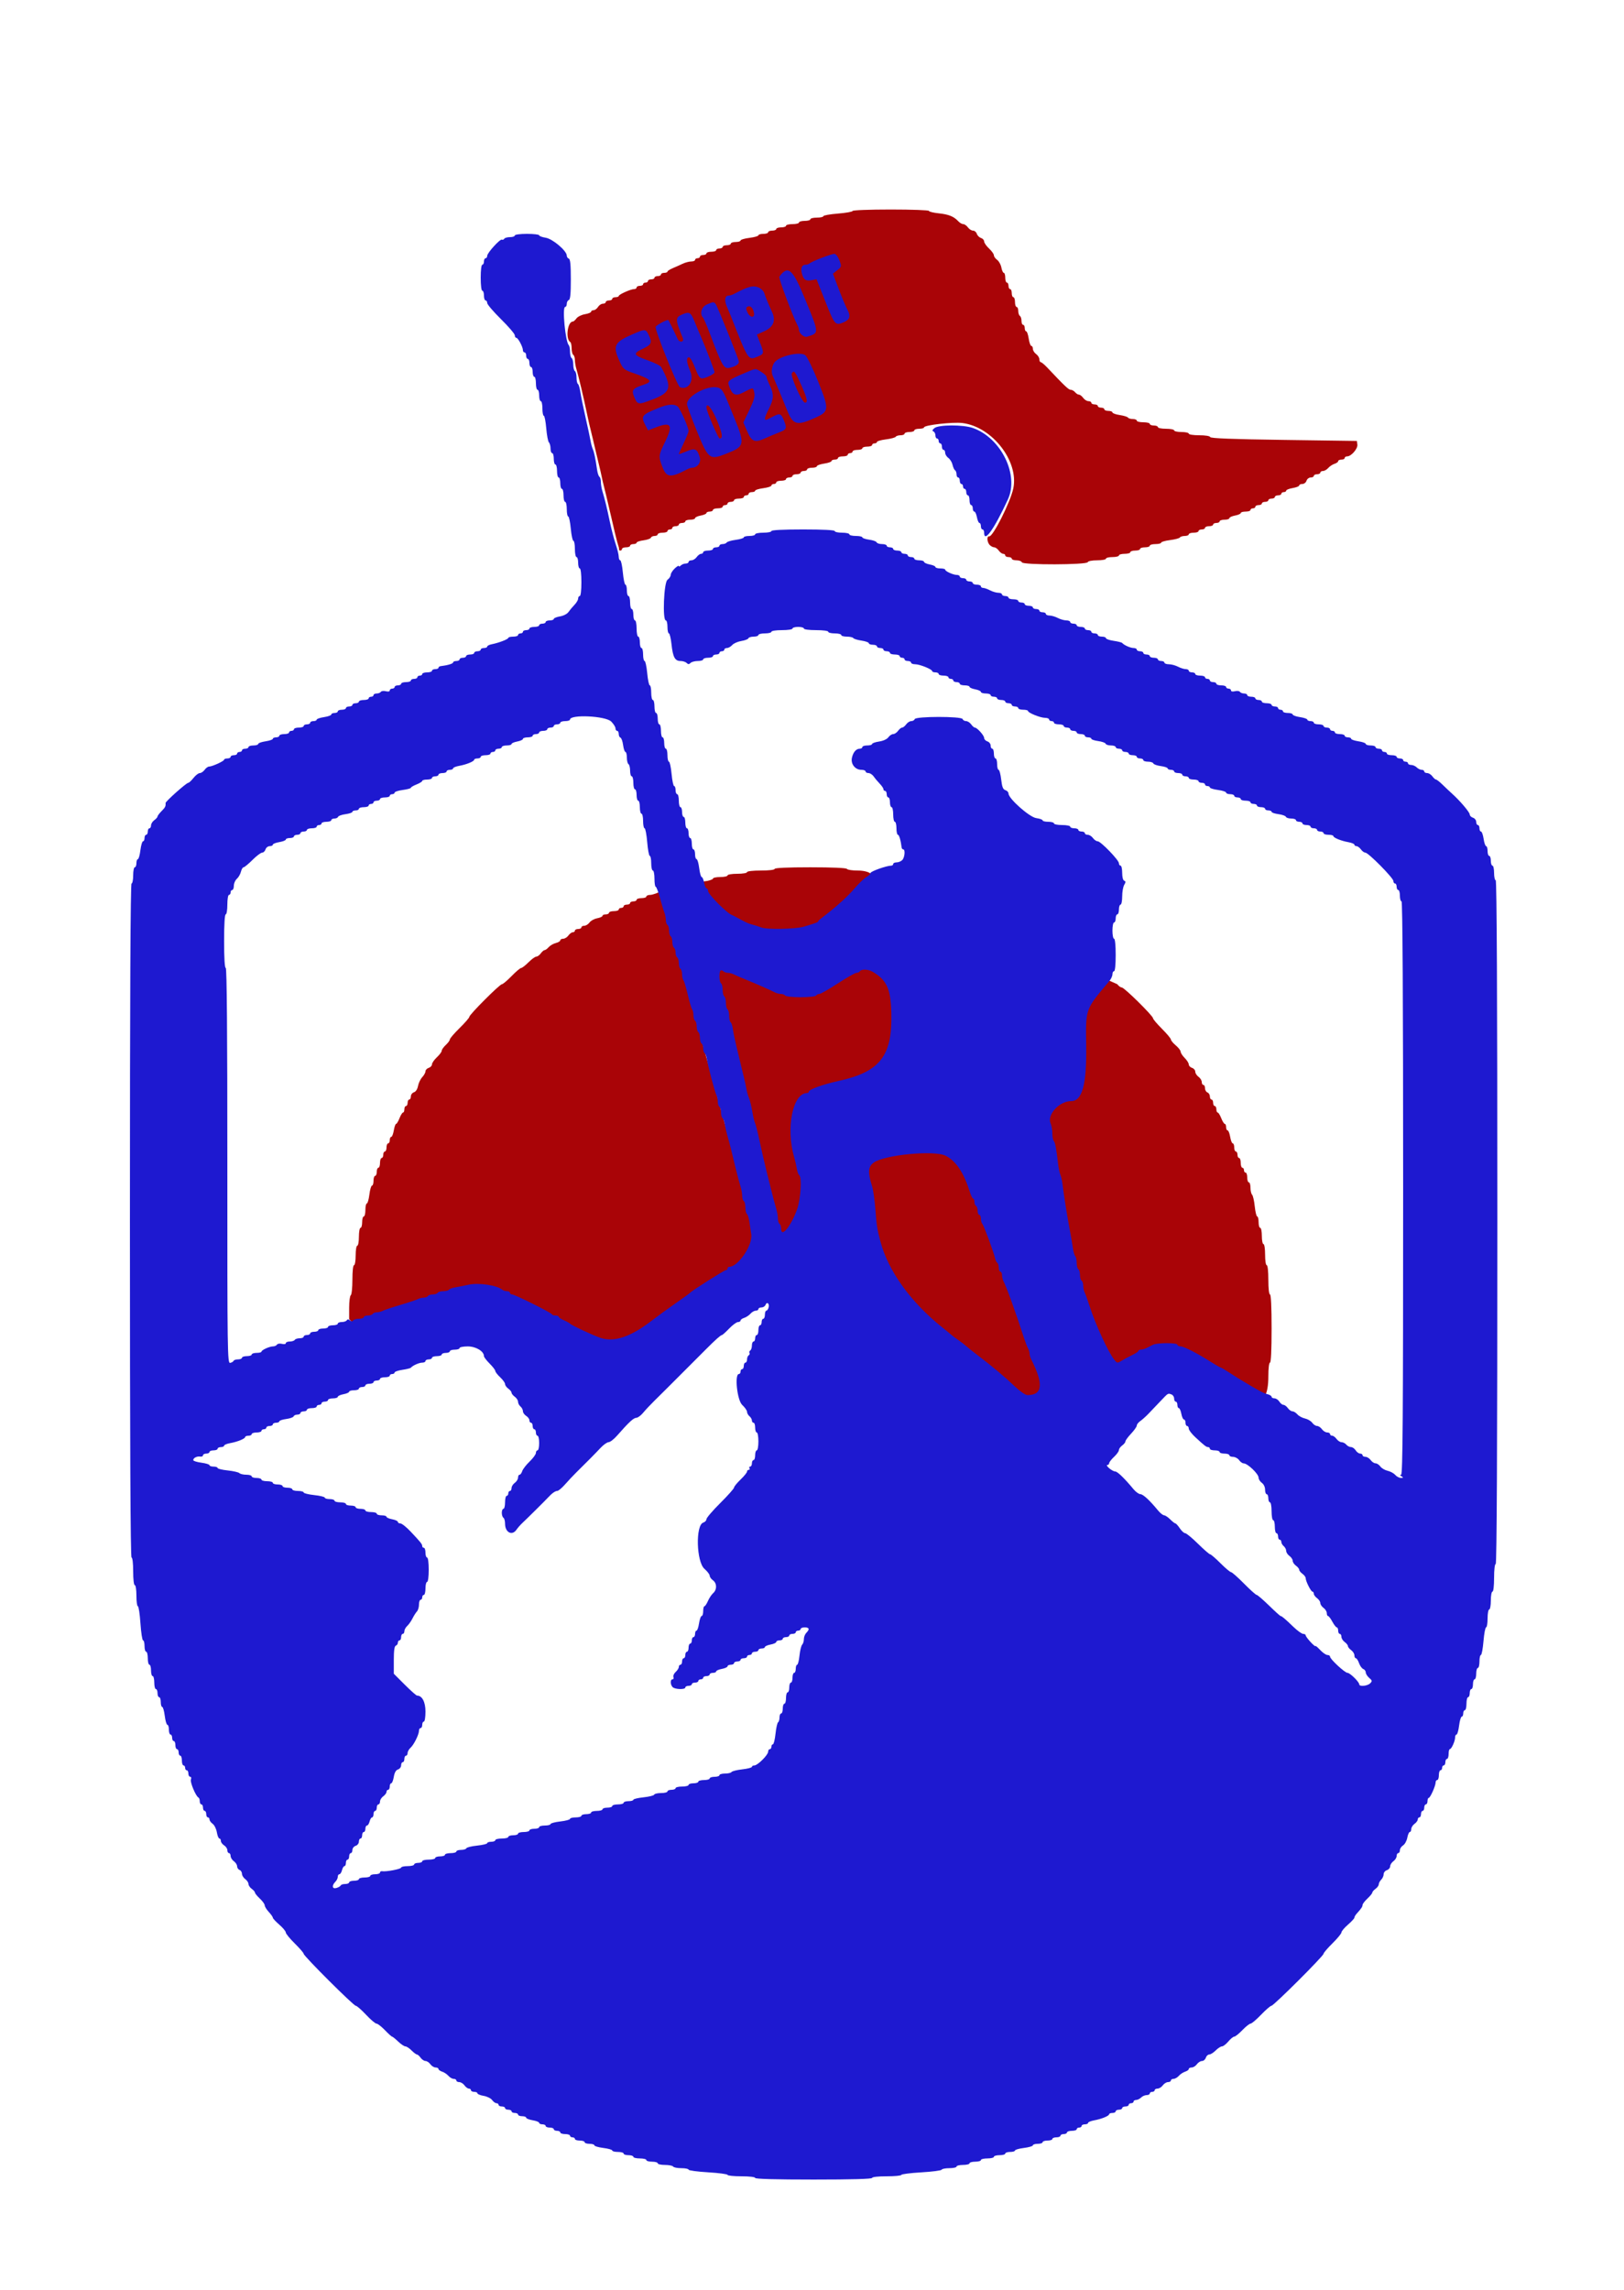 <?xml version="1.0" encoding="UTF-8" standalone="no"?>
<!DOCTYPE svg PUBLIC "-//W3C//DTD SVG 1.1//EN" "http://www.w3.org/Graphics/SVG/1.1/DTD/svg11.dtd">
<svg width="100%" height="100%" viewBox="0 0 400 564" version="1.1" xmlns="http://www.w3.org/2000/svg" xmlns:xlink="http://www.w3.org/1999/xlink" xml:space="preserve" xmlns:serif="http://www.serif.com/" style="fill-rule:evenodd;clip-rule:evenodd;stroke-linejoin:round;stroke-miterlimit:2;">
    <path class="path1" d="M216.183,65.034c-2.117,-5.021 -7.913,-7.378 -12.934,-5.26l-51.464,21.707c-5.021,2.118 -7.378,7.914 -5.26,12.935l7.674,18.195c2.118,5.021 7.914,7.378 12.935,5.26l51.464,-21.708c5.021,-2.118 7.378,-7.913 5.26,-12.934l-7.675,-18.195Z" style="fill:#1e19d0;"/>
    <g id="svgg">
        <path class="path0" d="M210,51.958c0,0.196 -1.62,0.485 -3.6,0.642c-1.98,0.157 -3.6,0.446 -3.6,0.642c0,0.197 -0.72,0.358 -1.6,0.358c-0.88,0 -1.6,0.18 -1.6,0.4c0,0.22 -0.63,0.4 -1.4,0.4c-0.77,0 -1.4,0.18 -1.4,0.4c0,0.22 -0.72,0.4 -1.6,0.4c-0.88,0 -1.6,0.18 -1.6,0.4c0,0.22 -0.54,0.4 -1.2,0.4c-0.66,0 -1.2,0.18 -1.2,0.4c0,0.22 -0.45,0.4 -1,0.4c-0.55,0 -1,0.18 -1,0.4c0,0.22 -0.54,0.4 -1.2,0.4c-0.66,0 -1.2,0.159 -1.2,0.354c0,0.195 -0.99,0.478 -2.2,0.629c-1.21,0.151 -2.2,0.442 -2.2,0.646c0,0.204 -0.54,0.371 -1.2,0.371c-0.66,0 -1.2,0.18 -1.2,0.4c0,0.22 -0.45,0.4 -1,0.4c-0.55,0 -1,0.18 -1,0.4c0,0.22 -0.36,0.4 -0.8,0.4c-0.44,0 -0.8,0.18 -0.8,0.4c0,0.22 -0.54,0.4 -1.2,0.4c-0.66,0 -1.2,0.18 -1.2,0.4c0,0.22 -0.36,0.4 -0.8,0.4c-0.44,0 -0.8,0.18 -0.8,0.4c0,0.22 -0.27,0.4 -0.6,0.4c-0.33,0 -0.6,0.18 -0.6,0.4c0,0.22 -0.422,0.4 -0.939,0.4c-0.516,0 -1.461,0.248 -2.1,0.55c-0.638,0.303 -1.746,0.797 -2.461,1.098c-0.715,0.301 -1.3,0.683 -1.3,0.85c0,0.166 -0.36,0.302 -0.8,0.302c-0.44,0 -0.8,0.18 -0.8,0.4c0,0.22 -0.36,0.4 -0.8,0.4c-0.44,0 -0.8,0.18 -0.8,0.4c0,0.22 -0.36,0.4 -0.8,0.4c-0.44,0 -0.8,0.18 -0.8,0.4c0,0.22 -0.27,0.4 -0.6,0.4c-0.33,0 -0.6,0.18 -0.6,0.4c0,0.22 -0.36,0.4 -0.8,0.4c-0.44,0 -0.8,0.18 -0.8,0.4c0,0.22 -0.269,0.4 -0.597,0.4c-0.834,0 -3.803,1.323 -3.803,1.694c0,0.168 -0.36,0.306 -0.8,0.306c-0.44,0 -0.8,0.18 -0.8,0.4c0,0.22 -0.36,0.4 -0.8,0.4c-0.44,0 -0.8,0.18 -0.8,0.4c0,0.22 -0.317,0.4 -0.704,0.4c-0.387,0 -0.928,0.36 -1.203,0.8c-0.275,0.44 -0.768,0.8 -1.096,0.8c-0.329,0 -0.597,0.164 -0.597,0.365c0,0.201 -0.688,0.481 -1.528,0.623c-0.841,0.142 -1.781,0.608 -2.089,1.035c-0.308,0.427 -0.713,0.777 -0.9,0.777c-1.305,0 -1.839,4.286 -0.627,5.035c0.189,0.117 0.344,0.821 0.344,1.565c0,0.744 0.18,1.464 0.4,1.6c0.22,0.136 0.4,0.719 0.4,1.295c0,0.577 0.177,1.601 0.393,2.277c0.422,1.317 1.782,7.039 2.468,10.384c0.419,2.043 0.768,3.547 1.561,6.744c0.232,0.935 0.582,2.42 0.778,3.3c0.196,0.88 0.538,2.32 0.76,3.2c0.222,0.88 0.511,2.14 0.641,2.8c0.13,0.66 0.402,1.83 0.603,2.6c0.202,0.77 0.635,2.57 0.962,4c1.438,6.277 2.303,9.843 2.524,10.4c0.13,0.33 0.208,0.735 0.174,0.9c-0.035,0.165 0.116,0.3 0.336,0.3c0.22,0 0.4,-0.18 0.4,-0.4c0,-0.22 0.45,-0.4 1,-0.4c0.55,0 1,-0.18 1,-0.4c0,-0.22 0.36,-0.4 0.8,-0.4c0.44,0 0.8,-0.156 0.8,-0.347c0,-0.191 0.761,-0.45 1.691,-0.575c0.931,-0.124 1.756,-0.418 1.834,-0.652c0.078,-0.234 0.487,-0.426 0.908,-0.426c0.422,0 0.767,-0.18 0.767,-0.4c0,-0.22 0.54,-0.4 1.2,-0.4c0.66,0 1.2,-0.18 1.2,-0.4c0,-0.22 0.27,-0.4 0.6,-0.4c0.33,0 0.6,-0.18 0.6,-0.4c0,-0.22 0.36,-0.4 0.8,-0.4c0.44,0 0.8,-0.18 0.8,-0.4c0,-0.22 0.36,-0.4 0.8,-0.4c0.44,0 0.8,-0.18 0.8,-0.4c0,-0.22 0.54,-0.4 1.2,-0.4c0.66,0 1.2,-0.172 1.2,-0.382c0,-0.21 0.63,-0.5 1.4,-0.644c0.77,-0.145 1.4,-0.423 1.4,-0.619c0,-0.195 0.36,-0.355 0.8,-0.355c0.44,0 0.8,-0.18 0.8,-0.4c0,-0.22 0.54,-0.4 1.2,-0.4c0.66,0 1.2,-0.18 1.2,-0.4c0,-0.22 0.27,-0.4 0.6,-0.4c0.33,0 0.6,-0.18 0.6,-0.4c0,-0.22 0.36,-0.4 0.8,-0.4c0.44,0 0.8,-0.18 0.8,-0.4c0,-0.22 0.54,-0.4 1.2,-0.4c0.66,0 1.2,-0.18 1.2,-0.4c0,-0.22 0.27,-0.4 0.6,-0.4c0.33,0 0.6,-0.18 0.6,-0.4c0,-0.22 0.36,-0.4 0.8,-0.4c0.44,0 0.8,-0.157 0.8,-0.348c0,-0.192 0.9,-0.468 2,-0.614c1.1,-0.146 2,-0.439 2,-0.652c0,-0.212 0.27,-0.386 0.6,-0.386c0.33,0 0.6,-0.18 0.6,-0.4c0,-0.22 0.54,-0.4 1.2,-0.4c0.66,0 1.2,-0.18 1.2,-0.4c0,-0.22 0.36,-0.4 0.8,-0.4c0.44,0 0.8,-0.18 0.8,-0.4c0,-0.22 0.45,-0.4 1,-0.4c0.55,0 1,-0.18 1,-0.4c0,-0.22 0.36,-0.4 0.8,-0.4c0.44,0 0.8,-0.18 0.8,-0.4c0,-0.22 0.54,-0.4 1.2,-0.4c0.66,0 1.2,-0.169 1.2,-0.375c0,-0.207 0.81,-0.497 1.8,-0.646c0.99,-0.148 1.8,-0.429 1.8,-0.624c0,-0.195 0.36,-0.355 0.8,-0.355c0.44,0 0.8,-0.18 0.8,-0.4c0,-0.22 0.54,-0.4 1.2,-0.4c0.66,0 1.2,-0.18 1.2,-0.4c0,-0.22 0.27,-0.4 0.6,-0.4c0.33,0 0.6,-0.18 0.6,-0.4c0,-0.22 0.54,-0.4 1.2,-0.4c0.66,0 1.2,-0.18 1.2,-0.4c0,-0.22 0.54,-0.4 1.2,-0.4c0.66,0 1.2,-0.18 1.2,-0.4c0,-0.22 0.27,-0.4 0.6,-0.4c0.33,0 0.6,-0.159 0.6,-0.354c0,-0.195 0.987,-0.477 2.194,-0.628c1.206,-0.151 2.297,-0.441 2.423,-0.646c0.127,-0.205 0.67,-0.372 1.207,-0.372c0.537,0 0.976,-0.18 0.976,-0.4c0,-0.22 0.54,-0.4 1.2,-0.4c0.66,0 1.2,-0.18 1.2,-0.4c0,-0.22 0.54,-0.4 1.2,-0.4c0.66,0 1.2,-0.154 1.2,-0.343c0,-0.562 7.099,-1.362 9.466,-1.066c7.304,0.913 13.908,9.391 12.52,16.075c-0.7,3.374 -5.056,12.039 -5.949,11.834c-0.637,-0.146 -0.535,1.459 0.134,2.129c0.315,0.314 0.815,0.571 1.112,0.571c0.297,0 0.8,0.36 1.117,0.8c0.317,0.44 0.807,0.8 1.088,0.8c0.282,0 0.512,0.18 0.512,0.4c0,0.22 0.36,0.4 0.8,0.4c0.44,0 0.8,0.18 0.8,0.4c0,0.22 0.525,0.4 1.167,0.4c0.641,0 1.241,0.224 1.332,0.498c0.227,0.679 15.99,0.636 16.216,-0.044c0.088,-0.264 1.058,-0.454 2.318,-0.454c1.192,0 2.167,-0.18 2.167,-0.4c0,-0.22 0.72,-0.4 1.6,-0.4c0.88,0 1.6,-0.18 1.6,-0.4c0,-0.22 0.63,-0.4 1.4,-0.4c0.77,0 1.4,-0.18 1.4,-0.4c0,-0.22 0.54,-0.4 1.2,-0.4c0.66,0 1.2,-0.18 1.2,-0.4c0,-0.22 0.54,-0.4 1.2,-0.4c0.66,0 1.2,-0.18 1.2,-0.4c0,-0.22 0.63,-0.4 1.4,-0.4c0.77,0 1.4,-0.159 1.4,-0.354c0,-0.195 0.987,-0.477 2.194,-0.628c1.206,-0.151 2.297,-0.441 2.423,-0.646c0.127,-0.205 0.67,-0.372 1.207,-0.372c0.537,0 0.976,-0.18 0.976,-0.4c0,-0.22 0.54,-0.4 1.2,-0.4c0.66,0 1.2,-0.18 1.2,-0.4c0,-0.22 0.36,-0.4 0.8,-0.4c0.44,0 0.8,-0.18 0.8,-0.4c0,-0.22 0.45,-0.4 1,-0.4c0.55,0 1,-0.18 1,-0.4c0,-0.22 0.36,-0.4 0.8,-0.4c0.44,0 0.8,-0.18 0.8,-0.4c0,-0.22 0.54,-0.4 1.2,-0.4c0.66,0 1.2,-0.172 1.2,-0.382c0,-0.21 0.63,-0.5 1.4,-0.644c0.77,-0.145 1.4,-0.423 1.4,-0.619c0,-0.195 0.54,-0.355 1.2,-0.355c0.66,0 1.2,-0.18 1.2,-0.4c0,-0.22 0.27,-0.4 0.6,-0.4c0.33,0 0.6,-0.18 0.6,-0.4c0,-0.22 0.36,-0.4 0.8,-0.4c0.44,0 0.8,-0.18 0.8,-0.4c0,-0.22 0.36,-0.4 0.8,-0.4c0.44,0 0.8,-0.18 0.8,-0.4c0,-0.22 0.36,-0.4 0.8,-0.4c0.44,0 0.8,-0.18 0.8,-0.4c0,-0.22 0.36,-0.4 0.8,-0.4c0.44,0 0.8,-0.18 0.8,-0.4c0,-0.22 0.27,-0.4 0.6,-0.4c0.33,0 0.6,-0.164 0.6,-0.365c0,-0.201 0.72,-0.486 1.6,-0.635c0.88,-0.149 1.6,-0.434 1.6,-0.635c0,-0.201 0.348,-0.365 0.773,-0.365c0.425,0 0.887,-0.36 1.027,-0.8c0.14,-0.44 0.602,-0.8 1.027,-0.8c0.425,0 0.773,-0.18 0.773,-0.4c0,-0.22 0.36,-0.4 0.8,-0.4c0.44,0 0.8,-0.18 0.8,-0.4c0,-0.22 0.294,-0.4 0.653,-0.4c0.359,0 0.944,-0.334 1.3,-0.743c0.356,-0.408 1.052,-0.87 1.547,-1.027c0.495,-0.156 0.9,-0.452 0.9,-0.657c0,-0.205 0.36,-0.373 0.8,-0.373c0.44,0 0.8,-0.18 0.8,-0.4c0,-0.22 0.278,-0.4 0.618,-0.4c1.001,0 2.65,-1.912 2.509,-2.909l-0.127,-0.891l-17.985,-0.254c-12.671,-0.179 -18.028,-0.385 -18.133,-0.7c-0.089,-0.266 -1.182,-0.446 -2.715,-0.446c-1.445,0 -2.567,-0.175 -2.567,-0.4c0,-0.22 -0.81,-0.4 -1.8,-0.4c-0.99,0 -1.8,-0.18 -1.8,-0.4c0,-0.22 -0.9,-0.4 -2,-0.4c-1.1,0 -2,-0.18 -2,-0.4c0,-0.22 -0.45,-0.4 -1,-0.4c-0.55,0 -1,-0.18 -1,-0.4c0,-0.22 -0.72,-0.4 -1.6,-0.4c-0.88,0 -1.6,-0.18 -1.6,-0.4c0,-0.22 -0.439,-0.4 -0.976,-0.4c-0.537,0 -1.075,-0.159 -1.195,-0.354c-0.121,-0.194 -1.031,-0.475 -2.024,-0.624c-0.993,-0.149 -1.805,-0.44 -1.805,-0.647c0,-0.206 -0.45,-0.375 -1,-0.375c-0.55,0 -1,-0.18 -1,-0.4c0,-0.22 -0.36,-0.4 -0.8,-0.4c-0.44,0 -0.8,-0.18 -0.8,-0.4c0,-0.22 -0.36,-0.4 -0.8,-0.4c-0.44,0 -0.8,-0.18 -0.8,-0.4c0,-0.22 -0.32,-0.4 -0.712,-0.4c-0.391,0 -0.971,-0.36 -1.288,-0.8c-0.317,-0.44 -0.785,-0.8 -1.039,-0.8c-0.255,0 -0.687,-0.27 -0.961,-0.6c-0.274,-0.33 -0.758,-0.6 -1.075,-0.6c-0.516,0 -1.452,-0.887 -5.81,-5.5c-0.675,-0.715 -1.382,-1.3 -1.571,-1.3c-0.189,0 -0.344,-0.32 -0.344,-0.712c0,-0.391 -0.36,-0.971 -0.8,-1.288c-0.44,-0.317 -0.8,-0.897 -0.8,-1.288c0,-0.392 -0.169,-0.712 -0.375,-0.712c-0.207,0 -0.497,-0.81 -0.646,-1.8c-0.148,-0.99 -0.429,-1.8 -0.624,-1.8c-0.195,0 -0.355,-0.36 -0.355,-0.8c0,-0.44 -0.18,-0.8 -0.4,-0.8c-0.22,0 -0.4,-0.439 -0.4,-0.976c0,-0.537 -0.18,-1.088 -0.4,-1.224c-0.22,-0.136 -0.4,-0.687 -0.4,-1.224c0,-0.537 -0.18,-0.976 -0.4,-0.976c-0.22,0 -0.4,-0.54 -0.4,-1.2c0,-0.66 -0.18,-1.2 -0.4,-1.2c-0.22,0 -0.4,-0.45 -0.4,-1c0,-0.55 -0.18,-1 -0.4,-1c-0.22,0 -0.4,-0.36 -0.4,-0.8c0,-0.44 -0.18,-0.8 -0.4,-0.8c-0.22,0 -0.4,-0.54 -0.4,-1.2c0,-0.66 -0.16,-1.2 -0.355,-1.2c-0.196,0 -0.467,-0.591 -0.602,-1.313c-0.136,-0.722 -0.606,-1.572 -1.045,-1.888c-0.439,-0.317 -0.798,-0.824 -0.798,-1.127c0,-0.303 -0.54,-1.055 -1.2,-1.672c-0.66,-0.617 -1.2,-1.397 -1.2,-1.734c0,-0.336 -0.351,-0.723 -0.78,-0.86c-0.428,-0.136 -0.89,-0.598 -1.026,-1.026c-0.137,-0.429 -0.556,-0.78 -0.933,-0.78c-0.376,0 -0.944,-0.36 -1.261,-0.8c-0.317,-0.44 -0.831,-0.8 -1.141,-0.8c-0.311,0 -0.858,-0.315 -1.216,-0.7c-1.114,-1.197 -2.366,-1.704 -4.848,-1.964c-1.317,-0.137 -2.395,-0.404 -2.395,-0.593c0,-0.189 -4.23,-0.343 -9.4,-0.343c-5.256,0 -9.4,0.158 -9.4,0.358m-3.249,12.176c0.568,1.494 0.556,1.551 -0.505,2.398l-1.087,0.868l1.052,2.8c1.131,3.01 2.036,5.183 2.623,6.295c0.734,1.391 0.414,2.274 -1.044,2.883c-2.059,0.861 -2.19,0.711 -4.531,-5.196l-2.141,-5.403l-1.285,0.241c-1.393,0.262 -1.955,-0.159 -2.348,-1.759c-0.307,-1.249 0.045,-2.061 0.891,-2.061c0.38,0 0.824,-0.134 0.987,-0.297c0.523,-0.522 5.615,-2.474 6.221,-2.385c0.322,0.048 0.847,0.775 1.167,1.616m-8.403,9.648c3.478,8.515 3.464,8.183 0.39,9.155c-0.693,0.219 -1.938,-0.857 -1.938,-1.674c0,-0.261 -0.17,-0.786 -0.378,-1.168c-1.071,-1.965 -4.698,-11.64 -4.478,-11.943c2.158,-2.969 3.301,-1.965 6.404,5.63m-11.375,-2.921c0.557,0.253 1.125,0.838 1.264,1.3c0.259,0.863 1.123,2.96 1.865,4.527c1.074,2.269 0.464,3.834 -1.918,4.919l-1.767,0.805l0.791,2.009c1.043,2.646 1.029,2.721 -0.655,3.424c-2.266,0.947 -2.186,1.071 -6.557,-10.045c-0.173,-0.44 -0.603,-1.459 -0.957,-2.264c-0.685,-1.562 -0.51,-2.736 0.409,-2.736c0.31,0 0.875,-0.165 1.257,-0.367c3.682,-1.946 4.821,-2.232 6.268,-1.572m-10.69,4.039c0.473,0.621 5.717,13.645 5.717,14.199c0,0.616 -0.865,1.18 -2.269,1.48c-1.467,0.313 -1.796,-0.258 -4.945,-8.579c-0.708,-1.87 -1.444,-3.571 -1.636,-3.78c-0.872,-0.947 -0.37,-2.65 0.95,-3.224c1.622,-0.705 1.716,-0.709 2.183,-0.096m7.805,0.646c-0.38,0.234 -0.377,0.534 0.013,1.374c0.653,1.405 1.864,1.475 1.599,0.092c-0.231,-1.207 -0.959,-1.87 -1.612,-1.466m-13.127,3.37c0.386,0.926 0.849,2.044 1.029,2.484c0.181,0.44 0.604,1.43 0.941,2.2c0.959,2.194 3.069,7.749 3.069,8.081c0,0.427 -2.224,1.519 -3.094,1.519c-0.537,0 -0.995,-0.698 -1.706,-2.6c-0.535,-1.43 -1.204,-2.6 -1.486,-2.6c-0.743,0 -0.633,1.257 0.302,3.437c1.019,2.378 -0.506,4.742 -2.537,3.931c-0.637,-0.255 -6.247,-14.186 -5.986,-14.867c0.155,-0.402 2.516,-1.701 3.093,-1.701c0.08,0 1.279,2.418 2.315,4.668c0.467,1.014 1.7,0.802 1.276,-0.22c-1.905,-4.6 -1.909,-5.063 -0.05,-5.845c1.629,-0.684 2.002,-0.485 2.834,1.513m-11.136,3.681c0.863,1.817 0.63,2.301 -1.617,3.357c-2.404,1.13 -2.203,1.542 1.376,2.806c1.619,0.572 3.09,1.31 3.27,1.64c2.75,5.057 2.426,6.241 -2.19,8.004c-3.505,1.338 -3.635,1.318 -4.472,-0.686c-0.692,-1.654 -0.369,-2.066 2.308,-2.95c2.395,-0.792 1.957,-1.341 -2.226,-2.79c-2.627,-0.91 -2.762,-1.022 -3.7,-3.073c-1.7,-3.716 -1.267,-4.617 3.141,-6.541c3.238,-1.412 3.332,-1.407 4.11,0.233m38.531,4.903c0.464,0.385 1.899,3.327 3.188,6.538c2.703,6.732 2.667,7.299 -0.553,8.766c-4.767,2.172 -5.652,1.934 -7.193,-1.932c-0.586,-1.47 -1.339,-3.302 -1.672,-4.072c-0.334,-0.77 -0.769,-1.805 -0.967,-2.3c-0.197,-0.495 -0.562,-1.336 -0.81,-1.869c-0.435,-0.934 -0.287,-2.329 0.347,-3.291c1.055,-1.6 6.401,-2.884 7.66,-1.84m-10.856,4.096c0.715,0.436 1.3,0.984 1.3,1.217c0,0.234 0.36,1.171 0.8,2.081c1.05,2.174 1.009,3.358 -0.198,5.738c-1.245,2.454 -1.298,3.124 -0.202,2.571c0.44,-0.221 1.158,-0.583 1.595,-0.803c1.267,-0.638 1.61,-0.486 2.225,0.987c0.829,1.984 0.739,2.353 -0.72,2.949c-0.715,0.292 -1.705,0.696 -2.2,0.898c-0.495,0.201 -1.305,0.552 -1.8,0.778c-2.349,1.077 -3.168,0.749 -4.221,-1.689l-0.983,-2.277l1.475,-3.065c1.105,-2.298 1.41,-3.355 1.22,-4.223c-0.315,-1.435 -0.152,-1.433 -2.886,-0.02c-1.834,0.948 -2.661,0.466 -3.445,-2.009c-0.279,-0.881 0.278,-1.3 3.583,-2.699c3.367,-1.425 2.906,-1.38 4.457,-0.434m7.533,0.35c-0.391,0.634 2.444,7.045 3.181,7.194c0.826,0.166 0.637,-0.925 -0.673,-3.884c-1.712,-3.87 -1.96,-4.197 -2.508,-3.31m-17.823,3.659c0.837,0.448 1.088,0.954 3.751,7.545c2.573,6.365 2.464,6.807 -2.107,8.601c-4.116,1.615 -4.354,1.425 -7.291,-5.785c-1.291,-3.172 -2.351,-6.061 -2.355,-6.422c-0.026,-2.201 5.847,-5.092 8.002,-3.939m-10.316,4.495c0.618,0.477 2.706,5.163 2.706,6.069c0,0.237 -0.54,1.572 -1.2,2.967c-0.66,1.395 -1.2,2.603 -1.2,2.686c0,0.082 0.841,-0.211 1.87,-0.652c2.134,-0.915 2.671,-0.667 3.3,1.526c0.359,1.25 -0.623,2.504 -1.961,2.504c-0.231,0 -0.732,0.165 -1.114,0.366c-4.138,2.183 -5.132,2.091 -6.137,-0.566c-1.001,-2.645 -0.985,-2.801 0.646,-6.153c2.036,-4.183 1.546,-5.036 -2.096,-3.651l-2.092,0.795l-0.608,-1.176c-1.223,-2.365 -1.023,-2.637 3.192,-4.342c2.35,-0.95 3.798,-1.065 4.694,-0.373m7.106,0.297c0,0.827 2.901,7.603 3.255,7.603c0.874,0 0.683,-1.268 -0.681,-4.526c-1.243,-2.971 -2.574,-4.561 -2.574,-3.077m16.8,113.603c0,0.235 -1.4,0.4 -3.4,0.4c-2,0 -3.4,0.165 -3.4,0.4c0,0.222 -1.067,0.4 -2.4,0.4c-1.333,0 -2.4,0.178 -2.4,0.4c0,0.22 -0.81,0.4 -1.8,0.4c-0.99,0 -1.8,0.18 -1.8,0.4c0,0.22 -1.37,0.622 -1.81,0.622c-3.054,0 3.946,8.088 9.021,10.365c6.711,3.013 15.57,2.163 20.636,-1.274c0.88,-0.597 4.749,-2.773 6.619,-4.704c1.87,-1.931 3.496,-3.626 4.211,-4.289c1.781,-1.65 -0.316,-2.72 -3.053,-2.72c-1.307,0 -2.488,-0.18 -2.624,-0.4c-0.153,-0.247 -3.604,-0.4 -9.024,-0.4c-5.584,0 -8.776,0.145 -8.776,0.4m-28.195,5.516c-0.166,0.269 -1.892,0.884 -2.429,0.884c-0.537,0 -0.976,0.18 -0.976,0.4c0,0.22 -0.54,0.4 -1.2,0.4c-0.66,0 -1.2,0.18 -1.2,0.4c0,0.22 -0.36,0.4 -0.8,0.4c-0.44,0 -0.8,0.18 -0.8,0.4c0,0.22 -0.36,0.4 -0.8,0.4c-0.44,0 -0.8,0.18 -0.8,0.4c0,0.22 -0.27,0.4 -0.6,0.4c-0.33,0 -0.6,0.18 -0.6,0.4c0,0.22 -0.54,0.4 -1.2,0.4c-0.66,0 -1.2,0.18 -1.2,0.4c0,0.22 -0.36,0.4 -0.8,0.4c-0.44,0 -0.8,0.16 -0.8,0.355c0,0.196 -0.591,0.467 -1.313,0.602c-0.722,0.136 -1.572,0.606 -1.888,1.045c-0.317,0.439 -0.896,0.798 -1.287,0.798c-0.392,0 -0.712,0.18 -0.712,0.4c0,0.22 -0.36,0.4 -0.8,0.4c-0.44,0 -0.8,0.18 -0.8,0.4c0,0.22 -0.23,0.4 -0.512,0.4c-0.281,0 -0.771,0.36 -1.088,0.8c-0.317,0.44 -0.897,0.8 -1.288,0.8c-0.392,0 -0.712,0.177 -0.712,0.392c0,0.216 -0.495,0.515 -1.1,0.664c-0.605,0.15 -1.391,0.603 -1.747,1.008c-0.356,0.405 -0.811,0.736 -1.012,0.736c-0.2,0 -0.624,0.36 -0.941,0.8c-0.317,0.44 -0.813,0.8 -1.102,0.8c-0.288,0 -1.155,0.63 -1.925,1.4c-0.77,0.77 -1.585,1.4 -1.812,1.4c-0.227,0 -1.29,0.9 -2.361,2c-1.071,1.1 -2.14,2 -2.375,2c-0.547,0 -8.025,7.486 -8.025,8.033c0,0.226 -1.08,1.471 -2.4,2.767c-1.32,1.296 -2.4,2.554 -2.4,2.797c0,0.243 -0.45,0.858 -1,1.368c-0.55,0.51 -1,1.149 -1,1.42c0,0.272 -0.54,0.998 -1.2,1.615c-0.66,0.617 -1.2,1.397 -1.2,1.734c0,0.336 -0.36,0.726 -0.8,0.866c-0.44,0.14 -0.8,0.519 -0.8,0.844c0,0.324 -0.358,0.973 -0.795,1.443c-0.437,0.469 -0.906,1.445 -1.042,2.169c-0.149,0.797 -0.546,1.412 -1.005,1.557c-0.417,0.133 -0.758,0.589 -0.758,1.014c0,0.425 -0.18,0.773 -0.4,0.773c-0.22,0 -0.4,0.36 -0.4,0.8c0,0.44 -0.18,0.8 -0.4,0.8c-0.22,0 -0.4,0.36 -0.4,0.8c0,0.44 -0.146,0.8 -0.325,0.8c-0.179,0 -0.573,0.63 -0.875,1.4c-0.302,0.77 -0.68,1.4 -0.839,1.4c-0.16,0 -0.412,0.72 -0.561,1.6c-0.149,0.88 -0.434,1.6 -0.635,1.6c-0.201,0 -0.365,0.36 -0.365,0.8c0,0.44 -0.18,0.8 -0.4,0.8c-0.22,0 -0.4,0.45 -0.4,1c0,0.55 -0.18,1 -0.4,1c-0.22,0 -0.4,0.36 -0.4,0.8c0,0.44 -0.18,0.8 -0.4,0.8c-0.22,0 -0.4,0.54 -0.4,1.2c0,0.66 -0.18,1.2 -0.4,1.2c-0.22,0 -0.4,0.45 -0.4,1c0,0.55 -0.18,1 -0.4,1c-0.22,0 -0.4,0.54 -0.4,1.2c0,0.66 -0.167,1.2 -0.371,1.2c-0.204,0 -0.495,0.99 -0.646,2.2c-0.151,1.21 -0.434,2.2 -0.629,2.2c-0.195,0 -0.354,0.72 -0.354,1.6c0,0.88 -0.18,1.6 -0.4,1.6c-0.22,0 -0.4,0.63 -0.4,1.4c0,0.77 -0.18,1.4 -0.4,1.4c-0.22,0 -0.4,0.99 -0.4,2.2c0,1.21 -0.18,2.2 -0.4,2.2c-0.222,0 -0.4,1.067 -0.4,2.4c0,1.333 -0.178,2.4 -0.4,2.4c-0.237,0 -0.4,1.459 -0.4,3.576c0,1.967 -0.18,3.688 -0.4,3.824c-0.22,0.136 -0.4,1.516 -0.4,3.067l0,2.82l0.968,1.027c0.605,-0.15 16.951,-5.53 26.092,-8.305c2.308,-0.7 37.008,16.242 39.791,12.889c0.282,-0.341 34.516,-21.427 34.626,-21.572m-11.386,-68.117c0.162,0.601 14.666,59.906 14.901,60.91c0.583,2.488 3.326,3.967 4.791,0.756c2.474,-5.42 3.096,-10.388 0.991,-17.623c-3.427,-11.778 -0.857,-13.364 10.433,-15.732c9.921,-2.081 12.984,-8.14 12.966,-18.358c-0.018,-10.621 -1.885,-18.706 -10.544,-13.02c-1.983,1.302 -7.011,5.528 -7.291,5.528c-0.28,0 -1.944,1.576 -3.919,1.573c-3.907,-0.005 -18.92,-5.719 -21.108,-6.403m95.313,2.811c-0.574,0.422 -5.318,5.103 -6.324,6.756c-0.798,1.312 0.052,2.386 0.05,10.334c-0.001,5.711 0.492,8.303 0.169,9.056c-1.059,2.465 -2.315,2.437 -4.509,3.075c-3.725,1.083 -4.97,5.394 -3.184,8.876c0.19,0.37 0.505,1.962 0.632,2.842c0.127,0.88 -0.13,2.81 0.113,4.13c0.242,1.32 0.374,5.404 0.905,8.594c1.521,9.132 4.011,15.511 4.999,18.955c0.236,0.825 0.023,4.267 0.215,4.982c1.582,5.891 8.107,17.486 9.073,17.486c0.236,0 2.367,-0.383 3.614,-1.107c4.892,-2.84 9.321,-4.644 11.792,-3.377c0.382,0.196 1.963,0.92 3.06,1.439c1.098,0.519 3.806,3.074 6.118,4.477c2.313,1.403 4.809,2.559 5.469,2.937c0.66,0.378 1.749,2.672 3.004,3.476c3.598,2.305 4.58,-1.097 4.58,-5.182c0,-2 0.165,-3.4 0.4,-3.4c0.254,0 0.4,-3.067 0.4,-8.4c0,-5.333 -0.146,-8.4 -0.4,-8.4c-0.237,0 -0.4,-1.467 -0.4,-3.6c0,-2.133 -0.163,-3.6 -0.4,-3.6c-0.226,0 -0.4,-1.133 -0.4,-2.6c0,-1.467 -0.174,-2.6 -0.4,-2.6c-0.22,0 -0.4,-0.9 -0.4,-2c0,-1.1 -0.18,-2 -0.4,-2c-0.22,0 -0.4,-0.63 -0.4,-1.4c0,-0.77 -0.154,-1.4 -0.343,-1.4c-0.189,0 -0.46,-1.117 -0.603,-2.482c-0.142,-1.366 -0.438,-2.662 -0.656,-2.88c-0.219,-0.219 -0.398,-0.992 -0.398,-1.718c0,-0.726 -0.18,-1.32 -0.4,-1.32c-0.22,0 -0.4,-0.54 -0.4,-1.2c0,-0.66 -0.18,-1.2 -0.4,-1.2c-0.22,0 -0.4,-0.27 -0.4,-0.6c0,-0.33 -0.18,-0.6 -0.4,-0.6c-0.22,0 -0.4,-0.54 -0.4,-1.2c0,-0.66 -0.18,-1.2 -0.4,-1.2c-0.22,0 -0.4,-0.36 -0.4,-0.8c0,-0.44 -0.18,-0.8 -0.4,-0.8c-0.22,0 -0.4,-0.45 -0.4,-1c0,-0.55 -0.164,-1 -0.365,-1c-0.201,0 -0.486,-0.72 -0.635,-1.6c-0.149,-0.88 -0.434,-1.6 -0.635,-1.6c-0.201,0 -0.365,-0.36 -0.365,-0.8c0,-0.44 -0.146,-0.8 -0.325,-0.8c-0.179,0 -0.573,-0.63 -0.875,-1.4c-0.302,-0.77 -0.696,-1.4 -0.875,-1.4c-0.179,0 -0.325,-0.36 -0.325,-0.8c0,-0.44 -0.18,-0.8 -0.4,-0.8c-0.22,0 -0.4,-0.36 -0.4,-0.8c0,-0.44 -0.18,-0.8 -0.4,-0.8c-0.22,0 -0.4,-0.341 -0.4,-0.757c0,-0.417 -0.27,-0.861 -0.6,-0.988c-0.33,-0.126 -0.6,-0.596 -0.6,-1.042c0,-0.447 -0.18,-0.813 -0.4,-0.813c-0.22,0 -0.4,-0.32 -0.4,-0.712c0,-0.391 -0.36,-0.971 -0.8,-1.288c-0.44,-0.317 -0.8,-0.885 -0.8,-1.261c0,-0.377 -0.36,-0.799 -0.8,-0.939c-0.44,-0.14 -0.8,-0.52 -0.8,-0.845c0,-0.325 -0.45,-1.041 -1,-1.591c-0.55,-0.55 -1,-1.246 -1,-1.547c0,-0.3 -0.54,-1 -1.2,-1.556c-0.66,-0.555 -1.2,-1.205 -1.2,-1.444c0,-0.239 -0.99,-1.424 -2.2,-2.634c-1.21,-1.21 -2.2,-2.377 -2.2,-2.592c0,-0.599 -7.084,-7.591 -7.691,-7.591c-0.293,0 -0.792,-0.36 -1.109,-0.8m-62.305,44.62c0.363,1.274 1.359,9.163 1.516,11.253c1.062,14.091 11.563,25.917 11.673,26.029c0.11,0.112 27.364,21.337 28.694,20.799c1.973,-0.799 3.26,-3.751 2.326,-6.062c-0.178,-0.44 -11.985,-35.348 -12.195,-35.843c-0.424,-0.999 -1.318,-3.988 -3.965,-10.687c-4.856,-12.29 -7.761,-11.528 -19.685,-9.394" style="fill:#a90407;"/>
        <path class="path1" d="M126.8,58c0,0.22 -0.529,0.4 -1.176,0.4c-0.647,0 -1.29,0.183 -1.428,0.407c-0.138,0.223 -0.391,0.32 -0.562,0.214c-0.426,-0.263 -3.634,3.259 -3.634,3.99c0,0.324 -0.18,0.589 -0.4,0.589c-0.22,0 -0.4,0.36 -0.4,0.8c0,0.44 -0.18,0.8 -0.4,0.8c-0.233,0 -0.4,1.333 -0.4,3.2c0,1.867 0.167,3.2 0.4,3.2c0.22,0 0.4,0.54 0.4,1.2c0,0.66 0.18,1.2 0.4,1.2c0.22,0 0.4,0.283 0.4,0.628c0,0.346 1.53,2.138 3.4,3.983c1.87,1.845 3.4,3.632 3.4,3.972c0,0.339 0.167,0.617 0.371,0.617c0.427,0 1.629,2.259 1.629,3.061c0,0.297 0.18,0.539 0.4,0.539c0.22,0 0.4,0.36 0.4,0.8c0,0.44 0.18,0.8 0.4,0.8c0.22,0 0.4,0.45 0.4,1c0,0.55 0.18,1 0.4,1c0.22,0 0.4,0.54 0.4,1.2c0,0.66 0.18,1.2 0.4,1.2c0.22,0 0.4,0.72 0.4,1.6c0,0.88 0.18,1.6 0.4,1.6c0.22,0 0.4,0.63 0.4,1.4c0,0.77 0.18,1.4 0.4,1.4c0.22,0 0.4,0.81 0.4,1.8c0,0.99 0.154,1.8 0.341,1.8c0.188,0 0.459,1.387 0.602,3.082c0.143,1.695 0.44,3.261 0.659,3.48c0.219,0.219 0.398,0.902 0.398,1.518c0,0.616 0.18,1.12 0.4,1.12c0.22,0 0.4,0.63 0.4,1.4c0,0.77 0.18,1.4 0.4,1.4c0.22,0 0.4,0.72 0.4,1.6c0,0.88 0.18,1.6 0.4,1.6c0.22,0 0.4,0.63 0.4,1.4c0,0.77 0.18,1.4 0.4,1.4c0.22,0 0.4,0.72 0.4,1.6c0,0.88 0.18,1.6 0.4,1.6c0.22,0 0.4,0.81 0.4,1.8c0,0.99 0.159,1.8 0.353,1.8c0.194,0 0.48,1.35 0.634,3c0.155,1.65 0.446,3 0.647,3c0.201,0 0.366,0.9 0.366,2c0,1.1 0.18,2 0.4,2c0.22,0 0.4,0.63 0.4,1.4c0,0.77 0.18,1.4 0.4,1.4c0.235,0 0.4,1.4 0.4,3.4c0,2 -0.165,3.4 -0.4,3.4c-0.22,0 -0.4,0.278 -0.4,0.618c0,0.34 -0.405,1.035 -0.9,1.545c-0.495,0.51 -1.157,1.301 -1.472,1.759c-0.329,0.48 -1.219,0.941 -2.1,1.09c-0.84,0.142 -1.528,0.422 -1.528,0.623c0,0.201 -0.45,0.365 -1,0.365c-0.55,0 -1,0.18 -1,0.4c0,0.22 -0.36,0.4 -0.8,0.4c-0.44,0 -0.8,0.18 -0.8,0.4c0,0.22 -0.54,0.4 -1.2,0.4c-0.66,0 -1.2,0.18 -1.2,0.4c0,0.22 -0.36,0.4 -0.8,0.4c-0.44,0 -0.8,0.18 -0.8,0.4c0,0.22 -0.27,0.4 -0.6,0.4c-0.33,0 -0.6,0.18 -0.6,0.4c0,0.22 -0.54,0.4 -1.2,0.4c-0.66,0 -1.2,0.136 -1.2,0.302c0,0.329 -2.345,1.229 -4.1,1.573c-0.605,0.119 -1.1,0.375 -1.1,0.57c0,0.195 -0.36,0.355 -0.8,0.355c-0.44,0 -0.8,0.18 -0.8,0.4c0,0.22 -0.36,0.4 -0.8,0.4c-0.44,0 -0.8,0.18 -0.8,0.4c0,0.22 -0.45,0.4 -1,0.4c-0.55,0 -1,0.18 -1,0.4c0,0.22 -0.36,0.4 -0.8,0.4c-0.44,0 -0.8,0.18 -0.8,0.4c0,0.22 -0.36,0.4 -0.8,0.4c-0.44,0 -0.8,0.16 -0.8,0.355c0,0.304 -1.372,0.711 -3.1,0.918c-0.275,0.033 -0.5,0.21 -0.5,0.394c0,0.183 -0.36,0.333 -0.8,0.333c-0.44,0 -0.8,0.18 -0.8,0.4c0,0.22 -0.54,0.4 -1.2,0.4c-0.66,0 -1.2,0.18 -1.2,0.4c0,0.22 -0.27,0.4 -0.6,0.4c-0.33,0 -0.6,0.18 -0.6,0.4c0,0.22 -0.36,0.4 -0.8,0.4c-0.44,0 -0.8,0.18 -0.8,0.4c0,0.22 -0.54,0.4 -1.2,0.4c-0.66,0 -1.2,0.18 -1.2,0.4c0,0.22 -0.36,0.4 -0.8,0.4c-0.44,0 -0.8,0.18 -0.8,0.4c0,0.22 -0.27,0.4 -0.6,0.4c-0.33,0 -0.6,0.2 -0.6,0.443c0,0.271 -0.381,0.348 -0.975,0.199c-0.537,-0.135 -1.088,-0.064 -1.224,0.157c-0.137,0.22 -0.598,0.401 -1.025,0.401c-0.427,0 -0.776,0.18 -0.776,0.4c0,0.22 -0.27,0.4 -0.6,0.4c-0.33,0 -0.6,0.18 -0.6,0.4c0,0.22 -0.54,0.4 -1.2,0.4c-0.66,0 -1.2,0.18 -1.2,0.4c0,0.22 -0.36,0.4 -0.8,0.4c-0.44,0 -0.8,0.18 -0.8,0.4c0,0.22 -0.36,0.4 -0.8,0.4c-0.44,0 -0.8,0.18 -0.8,0.4c0,0.22 -0.45,0.4 -1,0.4c-0.55,0 -1,0.18 -1,0.4c0,0.22 -0.36,0.4 -0.8,0.4c-0.44,0 -0.8,0.169 -0.8,0.375c0,0.207 -0.81,0.497 -1.8,0.646c-0.99,0.148 -1.8,0.429 -1.8,0.624c0,0.195 -0.36,0.355 -0.8,0.355c-0.44,0 -0.8,0.18 -0.8,0.4c0,0.22 -0.36,0.4 -0.8,0.4c-0.44,0 -0.8,0.18 -0.8,0.4c0,0.22 -0.54,0.4 -1.2,0.4c-0.66,0 -1.2,0.18 -1.2,0.4c0,0.22 -0.27,0.4 -0.6,0.4c-0.33,0 -0.6,0.18 -0.6,0.4c0,0.22 -0.54,0.4 -1.2,0.4c-0.66,0 -1.2,0.18 -1.2,0.4c0,0.22 -0.36,0.4 -0.8,0.4c-0.44,0 -0.8,0.16 -0.8,0.355c0,0.195 -0.81,0.476 -1.8,0.624c-0.99,0.149 -1.8,0.439 -1.8,0.646c0,0.206 -0.54,0.375 -1.2,0.375c-0.66,0 -1.2,0.18 -1.2,0.4c0,0.22 -0.36,0.4 -0.8,0.4c-0.44,0 -0.8,0.18 -0.8,0.4c0,0.22 -0.27,0.4 -0.6,0.4c-0.33,0 -0.6,0.18 -0.6,0.4c0,0.22 -0.36,0.4 -0.8,0.4c-0.44,0 -0.8,0.18 -0.8,0.4c0,0.22 -0.36,0.4 -0.8,0.4c-0.44,0 -0.8,0.138 -0.8,0.306c0,0.349 -2.948,1.694 -3.714,1.694c-0.28,0 -0.769,0.36 -1.086,0.8c-0.317,0.44 -0.852,0.802 -1.188,0.804c-0.337,0.002 -1.037,0.542 -1.557,1.2c-0.52,0.658 -1.099,1.196 -1.287,1.196c-0.464,0 -5.622,4.596 -5.588,4.979c0.07,0.777 -0.085,1.089 -0.98,1.985c-0.55,0.55 -1,1.148 -1,1.33c0,0.181 -0.36,0.589 -0.8,0.906c-0.44,0.317 -0.8,0.897 -0.8,1.288c0,0.392 -0.18,0.712 -0.4,0.712c-0.22,0 -0.4,0.36 -0.4,0.8c0,0.44 -0.18,0.8 -0.4,0.8c-0.22,0 -0.4,0.36 -0.4,0.8c0,0.44 -0.167,0.8 -0.371,0.8c-0.204,0 -0.495,0.99 -0.646,2.2c-0.151,1.21 -0.434,2.2 -0.629,2.2c-0.195,0 -0.354,0.45 -0.354,1c0,0.55 -0.18,1 -0.4,1c-0.22,0 -0.4,0.9 -0.4,2c0,1.1 -0.18,2 -0.4,2c-0.265,0 -0.4,27.933 -0.4,83c0,55.067 0.135,83 0.4,83c0.235,0 0.4,1.4 0.4,3.4c0,2 0.165,3.4 0.4,3.4c0.226,0 0.4,1.133 0.4,2.6c0,1.43 0.158,2.6 0.352,2.6c0.194,0 0.481,1.89 0.639,4.2c0.157,2.31 0.449,4.2 0.647,4.2c0.199,0 0.362,0.63 0.362,1.4c0,0.77 0.18,1.4 0.4,1.4c0.22,0 0.4,0.72 0.4,1.6c0,0.88 0.18,1.6 0.4,1.6c0.22,0 0.4,0.63 0.4,1.4c0,0.77 0.18,1.4 0.4,1.4c0.22,0 0.4,0.72 0.4,1.6c0,0.88 0.18,1.6 0.4,1.6c0.22,0 0.4,0.45 0.4,1c0,0.55 0.18,1 0.4,1c0.22,0 0.4,0.54 0.4,1.2c0,0.66 0.159,1.2 0.354,1.2c0.195,0 0.478,0.99 0.629,2.2c0.151,1.21 0.442,2.2 0.646,2.2c0.204,0 0.371,0.54 0.371,1.2c0,0.66 0.18,1.2 0.4,1.2c0.22,0 0.4,0.36 0.4,0.8c0,0.44 0.18,0.8 0.4,0.8c0.22,0 0.4,0.45 0.4,1c0,0.55 0.18,1 0.4,1c0.22,0 0.4,0.36 0.4,0.8c0,0.44 0.18,0.8 0.4,0.8c0.22,0 0.4,0.54 0.4,1.2c0,0.66 0.18,1.2 0.4,1.2c0.22,0 0.4,0.27 0.4,0.6c0,0.33 0.18,0.6 0.4,0.6c0.22,0 0.4,0.36 0.4,0.8c0,0.44 0.199,0.8 0.443,0.8c0.253,0 0.33,0.293 0.18,0.684c-0.25,0.653 1.23,4.162 1.877,4.449c0.165,0.074 0.3,0.479 0.3,0.9c0,0.422 0.18,0.767 0.4,0.767c0.22,0 0.4,0.36 0.4,0.8c0,0.44 0.18,0.8 0.4,0.8c0.22,0 0.4,0.36 0.4,0.8c0,0.44 0.18,0.8 0.4,0.8c0.22,0 0.4,0.23 0.4,0.512c0,0.281 0.35,0.763 0.777,1.071c0.427,0.308 0.893,1.248 1.035,2.089c0.142,0.84 0.422,1.528 0.623,1.528c0.201,0 0.365,0.268 0.365,0.597c0,0.328 0.36,0.821 0.8,1.096c0.44,0.275 0.8,0.816 0.8,1.203c0,0.387 0.18,0.704 0.4,0.704c0.22,0 0.4,0.32 0.4,0.712c0,0.391 0.36,0.971 0.8,1.288c0.44,0.317 0.8,0.878 0.8,1.246c0,0.367 0.27,0.772 0.6,0.899c0.33,0.126 0.6,0.556 0.6,0.954c0,0.398 0.36,0.984 0.8,1.301c0.44,0.317 0.8,0.857 0.8,1.2c0,0.343 0.36,0.883 0.8,1.2c0.44,0.317 0.8,0.735 0.8,0.928c0,0.193 0.54,0.855 1.2,1.472c0.66,0.617 1.2,1.366 1.2,1.665c0,0.299 0.45,1.028 1,1.622c0.55,0.593 1,1.232 1,1.419c0,0.188 0.716,0.961 1.591,1.718c0.875,0.757 1.595,1.62 1.6,1.919c0.005,0.299 0.999,1.518 2.209,2.709c1.21,1.191 2.2,2.339 2.2,2.551c0,0.549 12.282,12.797 12.831,12.797c0.25,0 1.383,0.99 2.518,2.2c1.136,1.21 2.3,2.2 2.589,2.2c0.289,0 1.216,0.72 2.062,1.6c0.846,0.88 1.643,1.6 1.772,1.6c0.13,0 0.8,0.54 1.491,1.2c0.691,0.66 1.491,1.2 1.778,1.2c0.288,0 0.973,0.45 1.523,1c0.55,0.55 1.148,1 1.33,1c0.181,0 0.589,0.36 0.906,0.8c0.317,0.44 0.857,0.8 1.2,0.8c0.343,0 0.883,0.36 1.2,0.8c0.317,0.44 0.897,0.8 1.288,0.8c0.392,0 0.712,0.168 0.712,0.373c0,0.205 0.405,0.501 0.9,0.657c0.495,0.157 1.191,0.619 1.547,1.027c0.356,0.409 0.941,0.743 1.3,0.743c0.359,0 0.653,0.18 0.653,0.4c0,0.22 0.32,0.4 0.712,0.4c0.391,0 0.971,0.36 1.288,0.8c0.317,0.44 0.807,0.8 1.088,0.8c0.282,0 0.512,0.18 0.512,0.4c0,0.22 0.36,0.4 0.8,0.4c0.44,0 0.8,0.164 0.8,0.365c0,0.201 0.688,0.481 1.528,0.623c0.841,0.142 1.781,0.608 2.089,1.035c0.308,0.427 0.79,0.777 1.071,0.777c0.282,0 0.512,0.18 0.512,0.4c0,0.22 0.36,0.4 0.8,0.4c0.44,0 0.8,0.18 0.8,0.4c0,0.22 0.36,0.4 0.8,0.4c0.44,0 0.8,0.18 0.8,0.4c0,0.22 0.36,0.4 0.8,0.4c0.44,0 0.8,0.18 0.8,0.4c0,0.22 0.45,0.4 1,0.4c0.55,0 1,0.164 1,0.365c0,0.201 0.72,0.486 1.6,0.635c0.88,0.149 1.6,0.434 1.6,0.635c0,0.201 0.36,0.365 0.8,0.365c0.44,0 0.8,0.18 0.8,0.4c0,0.22 0.45,0.4 1,0.4c0.55,0 1,0.18 1,0.4c0,0.22 0.36,0.4 0.8,0.4c0.44,0 0.8,0.18 0.8,0.4c0,0.22 0.54,0.4 1.2,0.4c0.66,0 1.2,0.18 1.2,0.4c0,0.22 0.27,0.4 0.6,0.4c0.33,0 0.6,0.18 0.6,0.4c0,0.22 0.54,0.4 1.2,0.4c0.66,0 1.2,0.18 1.2,0.4c0,0.22 0.54,0.4 1.2,0.4c0.66,0 1.2,0.167 1.2,0.371c0,0.204 0.99,0.495 2.2,0.646c1.21,0.151 2.2,0.434 2.2,0.629c0,0.195 0.63,0.354 1.4,0.354c0.77,0 1.4,0.18 1.4,0.4c0,0.22 0.54,0.4 1.2,0.4c0.66,0 1.2,0.18 1.2,0.4c0,0.22 0.72,0.4 1.6,0.4c0.88,0 1.6,0.18 1.6,0.4c0,0.22 0.63,0.4 1.4,0.4c0.77,0 1.4,0.18 1.4,0.4c0,0.22 0.799,0.4 1.776,0.4c0.977,0 1.888,0.18 2.024,0.4c0.136,0.22 1.047,0.4 2.024,0.4c0.977,0 1.776,0.164 1.776,0.365c0,0.201 2.16,0.494 4.8,0.651c2.64,0.158 4.8,0.444 4.8,0.635c0,0.192 1.53,0.349 3.4,0.349c2,0 3.4,0.165 3.4,0.4c0,0.259 5.067,0.4 14.4,0.4c9.333,0 14.4,-0.141 14.4,-0.4c0,-0.237 1.467,-0.4 3.6,-0.4c1.98,0 3.6,-0.155 3.6,-0.343c0,-0.189 2.205,-0.471 4.9,-0.628c2.695,-0.156 4.96,-0.451 5.033,-0.656c0.074,-0.205 0.929,-0.373 1.9,-0.373c0.972,0 1.767,-0.18 1.767,-0.4c0,-0.22 0.72,-0.4 1.6,-0.4c0.88,0 1.6,-0.18 1.6,-0.4c0,-0.22 0.63,-0.4 1.4,-0.4c0.77,0 1.4,-0.18 1.4,-0.4c0,-0.22 0.72,-0.4 1.6,-0.4c0.88,0 1.6,-0.18 1.6,-0.4c0,-0.22 0.63,-0.4 1.4,-0.4c0.77,0 1.4,-0.18 1.4,-0.4c0,-0.22 0.54,-0.4 1.2,-0.4c0.66,0 1.2,-0.159 1.2,-0.354c0,-0.195 0.99,-0.478 2.2,-0.629c1.21,-0.151 2.2,-0.442 2.2,-0.646c0,-0.204 0.54,-0.371 1.2,-0.371c0.66,0 1.2,-0.18 1.2,-0.4c0,-0.22 0.54,-0.4 1.2,-0.4c0.66,0 1.2,-0.18 1.2,-0.4c0,-0.22 0.45,-0.4 1,-0.4c0.55,0 1,-0.18 1,-0.4c0,-0.22 0.36,-0.4 0.8,-0.4c0.44,0 0.8,-0.18 0.8,-0.4c0,-0.22 0.54,-0.4 1.2,-0.4c0.66,0 1.2,-0.18 1.2,-0.4c0,-0.22 0.27,-0.4 0.6,-0.4c0.33,0 0.6,-0.18 0.6,-0.4c0,-0.22 0.36,-0.4 0.8,-0.4c0.44,0 0.8,-0.16 0.8,-0.355c0,-0.196 0.675,-0.477 1.5,-0.625c1.806,-0.325 3.7,-1.101 3.7,-1.518c0,-0.166 0.36,-0.302 0.8,-0.302c0.44,0 0.8,-0.18 0.8,-0.4c0,-0.22 0.36,-0.4 0.8,-0.4c0.44,0 0.8,-0.18 0.8,-0.4c0,-0.22 0.36,-0.4 0.8,-0.4c0.44,0 0.8,-0.18 0.8,-0.4c0,-0.22 0.27,-0.4 0.6,-0.4c0.33,0 0.6,-0.18 0.6,-0.4c0,-0.22 0.283,-0.4 0.629,-0.4c0.345,0 0.898,-0.27 1.228,-0.6c0.33,-0.33 0.947,-0.6 1.372,-0.6c0.424,0 0.771,-0.18 0.771,-0.4c0,-0.22 0.27,-0.4 0.6,-0.4c0.33,0 0.6,-0.18 0.6,-0.4c0,-0.22 0.32,-0.4 0.712,-0.4c0.391,0 0.971,-0.36 1.288,-0.8c0.317,-0.44 0.897,-0.8 1.288,-0.8c0.392,0 0.712,-0.18 0.712,-0.4c0,-0.22 0.294,-0.4 0.653,-0.4c0.359,0 0.944,-0.334 1.3,-0.743c0.356,-0.408 1.052,-0.87 1.547,-1.027c0.495,-0.156 0.9,-0.452 0.9,-0.657c0,-0.205 0.32,-0.373 0.712,-0.373c0.391,0 0.971,-0.36 1.288,-0.8c0.317,-0.44 0.885,-0.8 1.261,-0.8c0.377,0 0.799,-0.36 0.939,-0.8c0.14,-0.44 0.52,-0.8 0.845,-0.8c0.325,0 1.041,-0.45 1.591,-1c0.55,-0.55 1.246,-1 1.547,-1c0.3,0 1,-0.54 1.556,-1.2c0.555,-0.66 1.215,-1.2 1.467,-1.2c0.251,0 1.148,-0.72 1.994,-1.6c0.846,-0.88 1.755,-1.6 2.02,-1.6c0.266,0 1.434,-0.99 2.597,-2.2c1.163,-1.21 2.307,-2.2 2.543,-2.2c0.547,0 12.84,-12.264 12.84,-12.81c0,-0.224 0.99,-1.382 2.2,-2.573c1.21,-1.191 2.204,-2.402 2.209,-2.691c0.005,-0.289 0.725,-1.145 1.6,-1.902c0.875,-0.757 1.591,-1.535 1.591,-1.729c0,-0.194 0.225,-0.603 0.5,-0.91c1.202,-1.34 1.5,-1.779 1.5,-2.208c0,-0.251 0.54,-0.96 1.2,-1.577c0.66,-0.617 1.2,-1.279 1.2,-1.472c0,-0.193 0.36,-0.611 0.8,-0.928c0.44,-0.317 0.8,-0.82 0.8,-1.117c0,-0.297 0.27,-0.81 0.6,-1.14c0.33,-0.33 0.6,-0.935 0.6,-1.345c0,-0.409 0.36,-0.858 0.8,-0.998c0.44,-0.14 0.8,-0.562 0.8,-0.939c0,-0.376 0.36,-0.944 0.8,-1.261c0.44,-0.317 0.8,-0.897 0.8,-1.288c0,-0.392 0.18,-0.712 0.4,-0.712c0.22,0 0.4,-0.317 0.4,-0.704c0,-0.387 0.351,-0.923 0.78,-1.191c0.429,-0.268 0.899,-1.121 1.045,-1.896c0.145,-0.775 0.424,-1.409 0.62,-1.409c0.195,0 0.355,-0.32 0.355,-0.712c0,-0.391 0.36,-0.971 0.8,-1.288c0.44,-0.317 0.8,-0.807 0.8,-1.088c0,-0.282 0.18,-0.512 0.4,-0.512c0.22,0 0.4,-0.36 0.4,-0.8c0,-0.44 0.18,-0.8 0.4,-0.8c0.22,0 0.4,-0.36 0.4,-0.8c0,-0.44 0.18,-0.8 0.4,-0.8c0.22,0 0.4,-0.36 0.4,-0.8c0,-0.44 0.138,-0.8 0.306,-0.8c0.371,0 1.694,-2.969 1.694,-3.803c0,-0.328 0.18,-0.597 0.4,-0.597c0.22,0 0.4,-0.54 0.4,-1.2c0,-0.66 0.18,-1.2 0.4,-1.2c0.22,0 0.4,-0.27 0.4,-0.6c0,-0.33 0.18,-0.6 0.4,-0.6c0.22,0 0.4,-0.36 0.4,-0.8c0,-0.44 0.18,-0.8 0.4,-0.8c0.22,0 0.4,-0.54 0.4,-1.2c0,-0.66 0.135,-1.201 0.3,-1.203c0.406,-0.004 1.3,-1.983 1.3,-2.877c0,-0.396 0.159,-0.72 0.354,-0.72c0.195,0 0.478,-0.99 0.629,-2.2c0.151,-1.21 0.442,-2.2 0.646,-2.2c0.204,0 0.371,-0.36 0.371,-0.8c0,-0.44 0.18,-0.8 0.4,-0.8c0.22,0 0.4,-0.72 0.4,-1.6c0,-0.88 0.18,-1.6 0.4,-1.6c0.22,0 0.4,-0.45 0.4,-1c0,-0.55 0.18,-1 0.4,-1c0.22,0 0.4,-0.54 0.4,-1.2c0,-0.66 0.18,-1.2 0.4,-1.2c0.22,0 0.4,-0.63 0.4,-1.4c0,-0.77 0.18,-1.4 0.4,-1.4c0.22,0 0.4,-0.72 0.4,-1.6c0,-0.88 0.159,-1.6 0.353,-1.6c0.194,0 0.48,-1.53 0.636,-3.4c0.155,-1.87 0.447,-3.4 0.647,-3.4c0.2,0 0.364,-0.99 0.364,-2.2c0,-1.21 0.18,-2.2 0.4,-2.2c0.22,0 0.4,-0.99 0.4,-2.2c0,-1.21 0.18,-2.2 0.4,-2.2c0.235,0 0.4,-1.4 0.4,-3.4c0,-2 0.165,-3.4 0.4,-3.4c0.265,0 0.4,-28.333 0.4,-84.2c0,-55.867 -0.135,-84.2 -0.4,-84.2c-0.22,0 -0.4,-0.81 -0.4,-1.8c0,-0.99 -0.18,-1.8 -0.4,-1.8c-0.22,0 -0.4,-0.54 -0.4,-1.2c0,-0.66 -0.18,-1.2 -0.4,-1.2c-0.22,0 -0.4,-0.54 -0.4,-1.2c0,-0.66 -0.16,-1.2 -0.355,-1.2c-0.195,0 -0.476,-0.81 -0.624,-1.8c-0.149,-0.99 -0.439,-1.8 -0.646,-1.8c-0.206,0 -0.375,-0.36 -0.375,-0.8c0,-0.44 -0.18,-0.8 -0.4,-0.8c-0.22,0 -0.4,-0.348 -0.4,-0.773c0,-0.425 -0.36,-0.887 -0.8,-1.027c-0.44,-0.14 -0.8,-0.505 -0.8,-0.812c0,-0.544 -2.44,-3.415 -4.361,-5.13c-0.529,-0.472 -1.558,-1.443 -2.287,-2.158c-0.729,-0.715 -1.472,-1.3 -1.65,-1.3c-0.179,0 -0.585,-0.36 -0.902,-0.8c-0.317,-0.44 -0.897,-0.8 -1.288,-0.8c-0.392,0 -0.712,-0.18 -0.712,-0.4c0,-0.22 -0.283,-0.4 -0.629,-0.4c-0.345,0 -0.898,-0.27 -1.228,-0.6c-0.33,-0.33 -0.947,-0.6 -1.372,-0.6c-0.424,0 -0.771,-0.18 -0.771,-0.4c0,-0.22 -0.27,-0.4 -0.6,-0.4c-0.33,0 -0.6,-0.18 -0.6,-0.4c0,-0.22 -0.36,-0.4 -0.8,-0.4c-0.44,0 -0.8,-0.18 -0.8,-0.4c0,-0.22 -0.54,-0.4 -1.2,-0.4c-0.66,0 -1.2,-0.18 -1.2,-0.4c0,-0.22 -0.27,-0.4 -0.6,-0.4c-0.33,0 -0.6,-0.18 -0.6,-0.4c0,-0.22 -0.36,-0.4 -0.8,-0.4c-0.44,0 -0.8,-0.18 -0.8,-0.4c0,-0.22 -0.54,-0.4 -1.2,-0.4c-0.66,0 -1.2,-0.169 -1.2,-0.375c0,-0.207 -0.81,-0.497 -1.8,-0.646c-0.99,-0.148 -1.8,-0.429 -1.8,-0.624c0,-0.195 -0.36,-0.355 -0.8,-0.355c-0.44,0 -0.8,-0.18 -0.8,-0.4c0,-0.22 -0.54,-0.4 -1.2,-0.4c-0.66,0 -1.2,-0.18 -1.2,-0.4c0,-0.22 -0.27,-0.4 -0.6,-0.4c-0.33,0 -0.6,-0.18 -0.6,-0.4c0,-0.22 -0.36,-0.4 -0.8,-0.4c-0.44,0 -0.8,-0.18 -0.8,-0.4c0,-0.22 -0.54,-0.4 -1.2,-0.4c-0.66,0 -1.2,-0.18 -1.2,-0.4c0,-0.22 -0.36,-0.4 -0.8,-0.4c-0.44,0 -0.8,-0.16 -0.8,-0.355c0,-0.195 -0.81,-0.476 -1.8,-0.624c-0.99,-0.149 -1.8,-0.439 -1.8,-0.646c0,-0.206 -0.54,-0.375 -1.2,-0.375c-0.66,0 -1.2,-0.18 -1.2,-0.4c0,-0.22 -0.27,-0.4 -0.6,-0.4c-0.33,0 -0.6,-0.18 -0.6,-0.4c0,-0.22 -0.36,-0.4 -0.8,-0.4c-0.44,0 -0.8,-0.18 -0.8,-0.4c0,-0.22 -0.54,-0.4 -1.2,-0.4c-0.66,0 -1.2,-0.18 -1.2,-0.4c0,-0.22 -0.36,-0.4 -0.8,-0.4c-0.44,0 -0.8,-0.18 -0.8,-0.4c0,-0.22 -0.45,-0.4 -1,-0.4c-0.55,0 -1,-0.18 -1,-0.4c0,-0.22 -0.349,-0.4 -0.776,-0.4c-0.427,0 -0.888,-0.181 -1.025,-0.401c-0.136,-0.221 -0.687,-0.292 -1.224,-0.157c-0.594,0.149 -0.975,0.072 -0.975,-0.199c0,-0.243 -0.27,-0.443 -0.6,-0.443c-0.33,0 -0.6,-0.18 -0.6,-0.4c0,-0.22 -0.54,-0.4 -1.2,-0.4c-0.66,0 -1.2,-0.18 -1.2,-0.4c0,-0.22 -0.36,-0.4 -0.8,-0.4c-0.44,0 -0.8,-0.18 -0.8,-0.4c0,-0.22 -0.27,-0.4 -0.6,-0.4c-0.33,0 -0.6,-0.18 -0.6,-0.4c0,-0.22 -0.54,-0.4 -1.2,-0.4c-0.66,0 -1.2,-0.18 -1.2,-0.4c0,-0.22 -0.36,-0.4 -0.8,-0.4c-0.44,0 -0.8,-0.18 -0.8,-0.4c0,-0.22 -0.339,-0.4 -0.754,-0.4c-0.415,0 -1.27,-0.269 -1.9,-0.598c-0.63,-0.328 -1.641,-0.598 -2.246,-0.6c-0.605,-0.001 -1.1,-0.182 -1.1,-0.402c0,-0.22 -0.36,-0.4 -0.8,-0.4c-0.44,0 -0.8,-0.18 -0.8,-0.4c0,-0.22 -0.45,-0.4 -1,-0.4c-0.55,0 -1,-0.18 -1,-0.4c0,-0.22 -0.36,-0.4 -0.8,-0.4c-0.44,0 -0.8,-0.18 -0.8,-0.4c0,-0.22 -0.36,-0.4 -0.8,-0.4c-0.44,0 -0.8,-0.18 -0.8,-0.4c0,-0.22 -0.362,-0.4 -0.805,-0.4c-0.762,0 -2.359,-0.711 -2.795,-1.244c-0.11,-0.135 -1.055,-0.371 -2.1,-0.525c-1.045,-0.154 -1.9,-0.449 -1.9,-0.656c0,-0.206 -0.45,-0.375 -1,-0.375c-0.55,0 -1,-0.18 -1,-0.4c0,-0.22 -0.36,-0.4 -0.8,-0.4c-0.44,0 -0.8,-0.18 -0.8,-0.4c0,-0.22 -0.36,-0.4 -0.8,-0.4c-0.44,0 -0.8,-0.18 -0.8,-0.4c0,-0.22 -0.45,-0.4 -1,-0.4c-0.55,0 -1,-0.18 -1,-0.4c0,-0.22 -0.36,-0.4 -0.8,-0.4c-0.44,0 -0.8,-0.18 -0.8,-0.4c0,-0.22 -0.429,-0.4 -0.954,-0.4c-0.525,0 -1.47,-0.269 -2.1,-0.598c-0.63,-0.328 -1.551,-0.598 -2.046,-0.6c-0.495,-0.001 -0.9,-0.182 -0.9,-0.402c0,-0.22 -0.36,-0.4 -0.8,-0.4c-0.44,0 -0.8,-0.18 -0.8,-0.4c0,-0.22 -0.36,-0.4 -0.8,-0.4c-0.44,0 -0.8,-0.18 -0.8,-0.4c0,-0.22 -0.45,-0.4 -1,-0.4c-0.55,0 -1,-0.18 -1,-0.4c0,-0.22 -0.36,-0.4 -0.8,-0.4c-0.44,0 -0.8,-0.18 -0.8,-0.4c0,-0.22 -0.54,-0.4 -1.2,-0.4c-0.66,0 -1.2,-0.18 -1.2,-0.4c0,-0.22 -0.36,-0.4 -0.8,-0.4c-0.44,0 -0.8,-0.18 -0.8,-0.4c0,-0.22 -0.405,-0.401 -0.9,-0.402c-0.495,-0.002 -1.416,-0.272 -2.046,-0.6c-0.63,-0.329 -1.395,-0.598 -1.7,-0.598c-0.305,0 -0.554,-0.18 -0.554,-0.4c0,-0.22 -0.45,-0.4 -1,-0.4c-0.55,0 -1,-0.18 -1,-0.4c0,-0.22 -0.36,-0.4 -0.8,-0.4c-0.44,0 -0.8,-0.18 -0.8,-0.4c0,-0.22 -0.36,-0.4 -0.8,-0.4c-0.44,0 -0.8,-0.18 -0.8,-0.4c0,-0.22 -0.324,-0.4 -0.72,-0.4c-0.894,0 -2.873,-0.894 -2.877,-1.3c-0.002,-0.165 -0.543,-0.3 -1.203,-0.3c-0.66,0 -1.2,-0.16 -1.2,-0.355c0,-0.196 -0.63,-0.474 -1.4,-0.619c-0.77,-0.144 -1.4,-0.434 -1.4,-0.644c0,-0.21 -0.54,-0.382 -1.2,-0.382c-0.66,0 -1.2,-0.18 -1.2,-0.4c0,-0.22 -0.36,-0.4 -0.8,-0.4c-0.44,0 -0.8,-0.18 -0.8,-0.4c0,-0.22 -0.36,-0.4 -0.8,-0.4c-0.44,0 -0.8,-0.18 -0.8,-0.4c0,-0.22 -0.45,-0.4 -1,-0.4c-0.55,0 -1,-0.18 -1,-0.4c0,-0.22 -0.36,-0.4 -0.8,-0.4c-0.44,0 -0.8,-0.18 -0.8,-0.4c0,-0.22 -0.525,-0.4 -1.167,-0.4c-0.641,0 -1.23,-0.192 -1.308,-0.426c-0.078,-0.234 -0.903,-0.528 -1.834,-0.652c-0.93,-0.125 -1.691,-0.384 -1.691,-0.575c0,-0.191 -0.72,-0.347 -1.6,-0.347c-0.88,0 -1.6,-0.18 -1.6,-0.4c0,-0.22 -0.81,-0.4 -1.8,-0.4c-0.99,0 -1.8,-0.18 -1.8,-0.4c0,-0.253 -2.867,-0.4 -7.8,-0.4c-4.933,0 -7.8,0.147 -7.8,0.4c0,0.22 -0.9,0.4 -2,0.4c-1.1,0 -2,0.18 -2,0.4c0,0.22 -0.63,0.4 -1.4,0.4c-0.77,0 -1.4,0.157 -1.4,0.348c0,0.192 -0.893,0.467 -1.984,0.612c-1.091,0.145 -2.091,0.438 -2.223,0.652c-0.132,0.213 -0.59,0.388 -1.017,0.388c-0.427,0 -0.776,0.18 -0.776,0.4c0,0.22 -0.36,0.4 -0.8,0.4c-0.44,0 -0.8,0.18 -0.8,0.4c0,0.22 -0.54,0.4 -1.2,0.4c-0.66,0 -1.2,0.18 -1.2,0.4c0,0.22 -0.23,0.4 -0.512,0.4c-0.281,0 -0.771,0.36 -1.088,0.8c-0.317,0.44 -0.897,0.8 -1.288,0.8c-0.392,0 -0.712,0.18 -0.712,0.4c0,0.22 -0.324,0.4 -0.72,0.4c-0.396,0 -0.936,0.216 -1.2,0.48c-0.264,0.264 -0.48,0.323 -0.48,0.13c0,-0.192 -0.45,0.073 -1,0.59c-0.55,0.517 -1,1.228 -1,1.581c0,0.354 -0.36,0.902 -0.8,1.219c-0.891,0.642 -1.265,10 -0.4,10c0.22,0 0.4,0.72 0.4,1.6c0,0.88 0.159,1.6 0.353,1.6c0.195,0 0.482,1.201 0.64,2.668c0.34,3.183 0.851,4.132 2.223,4.132c0.563,0 1.24,0.216 1.504,0.48c0.373,0.373 0.587,0.373 0.96,0c0.264,-0.264 1.074,-0.48 1.8,-0.48c0.726,0 1.32,-0.18 1.32,-0.4c0,-0.22 0.54,-0.4 1.2,-0.4c0.66,0 1.2,-0.18 1.2,-0.4c0,-0.22 0.36,-0.4 0.8,-0.4c0.44,0 0.8,-0.18 0.8,-0.4c0,-0.22 0.27,-0.4 0.6,-0.4c0.33,0 0.6,-0.18 0.6,-0.4c0,-0.22 0.294,-0.4 0.653,-0.4c0.359,0 0.944,-0.331 1.3,-0.736c0.356,-0.405 1.366,-0.85 2.244,-0.99c0.878,-0.141 1.658,-0.439 1.733,-0.665c0.075,-0.225 0.662,-0.409 1.303,-0.409c0.642,0 1.167,-0.18 1.167,-0.4c0,-0.22 0.72,-0.4 1.6,-0.4c0.88,0 1.6,-0.18 1.6,-0.4c0,-0.226 1.133,-0.4 2.6,-0.4c1.467,0 2.6,-0.174 2.6,-0.4c0,-0.22 0.63,-0.4 1.4,-0.4c0.77,0 1.4,0.18 1.4,0.4c0,0.231 1.267,0.4 3,0.4c1.733,0 3,0.169 3,0.4c0,0.22 0.72,0.4 1.6,0.4c0.88,0 1.6,0.18 1.6,0.4c0,0.22 0.619,0.4 1.376,0.4c0.757,0 1.475,0.159 1.595,0.354c0.121,0.194 1.031,0.475 2.024,0.624c0.993,0.149 1.805,0.44 1.805,0.647c0,0.206 0.45,0.375 1,0.375c0.55,0 1,0.18 1,0.4c0,0.22 0.36,0.4 0.8,0.4c0.44,0 0.8,0.18 0.8,0.4c0,0.22 0.36,0.4 0.8,0.4c0.44,0 0.8,0.18 0.8,0.4c0,0.22 0.54,0.4 1.2,0.4c0.66,0 1.2,0.18 1.2,0.4c0,0.22 0.27,0.4 0.6,0.4c0.33,0 0.6,0.18 0.6,0.4c0,0.22 0.36,0.4 0.8,0.4c0.44,0 0.8,0.18 0.8,0.4c0,0.22 0.449,0.4 0.997,0.4c1.14,0 4.203,1.235 4.203,1.694c0,0.168 0.36,0.306 0.8,0.306c0.44,0 0.8,0.18 0.8,0.4c0,0.22 0.54,0.4 1.2,0.4c0.66,0 1.2,0.18 1.2,0.4c0,0.22 0.27,0.4 0.6,0.4c0.33,0 0.6,0.18 0.6,0.4c0,0.22 0.36,0.4 0.8,0.4c0.44,0 0.8,0.18 0.8,0.4c0,0.22 0.54,0.4 1.2,0.4c0.66,0 1.2,0.16 1.2,0.355c0,0.196 0.63,0.474 1.4,0.619c0.77,0.144 1.4,0.434 1.4,0.644c0,0.21 0.54,0.382 1.2,0.382c0.66,0 1.2,0.18 1.2,0.4c0,0.22 0.36,0.4 0.8,0.4c0.44,0 0.8,0.18 0.8,0.4c0,0.22 0.45,0.4 1,0.4c0.55,0 1,0.18 1,0.4c0,0.22 0.36,0.4 0.8,0.4c0.44,0 0.8,0.18 0.8,0.4c0,0.22 0.36,0.4 0.8,0.4c0.44,0 0.8,0.18 0.8,0.4c0,0.22 0.54,0.4 1.2,0.4c0.66,0 1.2,0.138 1.2,0.306c0,0.459 3.063,1.694 4.203,1.694c0.548,0 0.997,0.18 0.997,0.4c0,0.22 0.27,0.4 0.6,0.4c0.33,0 0.6,0.18 0.6,0.4c0,0.22 0.54,0.4 1.2,0.4c0.66,0 1.2,0.18 1.2,0.4c0,0.22 0.36,0.4 0.8,0.4c0.44,0 0.8,0.18 0.8,0.4c0,0.22 0.36,0.4 0.8,0.4c0.44,0 0.8,0.18 0.8,0.4c0,0.22 0.45,0.4 1,0.4c0.55,0 1,0.18 1,0.4c0,0.22 0.36,0.4 0.8,0.4c0.44,0 0.8,0.156 0.8,0.347c0,0.191 0.761,0.45 1.691,0.575c0.931,0.124 1.756,0.418 1.834,0.652c0.078,0.234 0.667,0.426 1.308,0.426c0.642,0 1.167,0.18 1.167,0.4c0,0.22 0.36,0.4 0.8,0.4c0.44,0 0.8,0.18 0.8,0.4c0,0.22 0.36,0.4 0.8,0.4c0.44,0 0.8,0.18 0.8,0.4c0,0.22 0.45,0.4 1,0.4c0.55,0 1,0.18 1,0.4c0,0.22 0.36,0.4 0.8,0.4c0.44,0 0.8,0.18 0.8,0.4c0,0.22 0.525,0.4 1.167,0.4c0.641,0 1.23,0.192 1.308,0.426c0.078,0.234 0.903,0.528 1.834,0.652c0.93,0.125 1.691,0.384 1.691,0.575c0,0.191 0.36,0.347 0.8,0.347c0.44,0 0.8,0.18 0.8,0.4c0,0.22 0.45,0.4 1,0.4c0.55,0 1,0.18 1,0.4c0,0.22 0.36,0.4 0.8,0.4c0.44,0 0.8,0.18 0.8,0.4c0,0.22 0.54,0.4 1.2,0.4c0.66,0 1.2,0.18 1.2,0.4c0,0.22 0.36,0.4 0.8,0.4c0.44,0 0.8,0.18 0.8,0.4c0,0.22 0.27,0.4 0.6,0.4c0.33,0 0.6,0.157 0.6,0.348c0,0.192 0.9,0.468 2,0.614c1.1,0.146 2,0.439 2,0.652c0,0.212 0.45,0.386 1,0.386c0.55,0 1,0.18 1,0.4c0,0.22 0.36,0.4 0.8,0.4c0.44,0 0.8,0.18 0.8,0.4c0,0.22 0.54,0.4 1.2,0.4c0.66,0 1.2,0.18 1.2,0.4c0,0.22 0.36,0.4 0.8,0.4c0.44,0 0.8,0.18 0.8,0.4c0,0.22 0.45,0.4 1,0.4c0.55,0 1,0.18 1,0.4c0,0.22 0.36,0.4 0.8,0.4c0.44,0 0.8,0.156 0.8,0.347c0,0.191 0.761,0.45 1.691,0.575c0.931,0.124 1.756,0.418 1.834,0.652c0.078,0.234 0.667,0.426 1.308,0.426c0.642,0 1.167,0.18 1.167,0.4c0,0.22 0.36,0.4 0.8,0.4c0.44,0 0.8,0.18 0.8,0.4c0,0.22 0.45,0.4 1,0.4c0.55,0 1,0.18 1,0.4c0,0.22 0.36,0.4 0.8,0.4c0.44,0 0.8,0.18 0.8,0.4c0,0.22 0.36,0.4 0.8,0.4c0.44,0 0.8,0.18 0.8,0.4c0,0.22 0.54,0.4 1.2,0.4c0.66,0 1.2,0.136 1.2,0.302c0,0.417 1.894,1.193 3.7,1.518c0.825,0.148 1.5,0.429 1.5,0.625c0,0.195 0.23,0.355 0.512,0.355c0.281,0 0.771,0.36 1.088,0.8c0.317,0.44 0.811,0.8 1.098,0.8c0.736,0 6.902,6.241 6.902,6.986c0,0.338 0.18,0.614 0.4,0.614c0.22,0 0.4,0.36 0.4,0.8c0,0.44 0.18,0.8 0.4,0.8c0.22,0 0.4,0.63 0.4,1.4c0,0.77 0.18,1.4 0.4,1.4c0.265,0 0.4,23.8 0.4,70.6c0,56.21 -0.102,70.601 -0.5,70.606c-0.333,0.004 -0.3,0.136 0.1,0.394c0.504,0.326 0.48,0.389 -0.153,0.394c-0.414,0.003 -1.044,-0.33 -1.4,-0.74c-0.356,-0.411 -1.198,-0.867 -1.87,-1.015c-0.672,-0.148 -1.476,-0.622 -1.788,-1.054c-0.311,-0.432 -0.846,-0.785 -1.189,-0.785c-0.343,0 -0.883,-0.36 -1.2,-0.8c-0.317,-0.44 -0.897,-0.8 -1.288,-0.8c-0.392,0 -0.712,-0.18 -0.712,-0.4c0,-0.22 -0.268,-0.4 -0.597,-0.4c-0.328,0 -0.821,-0.36 -1.096,-0.8c-0.275,-0.44 -0.794,-0.8 -1.154,-0.8c-0.36,0 -0.879,-0.27 -1.153,-0.6c-0.274,-0.33 -0.796,-0.6 -1.161,-0.6c-0.364,0 -0.922,-0.36 -1.239,-0.8c-0.317,-0.44 -0.807,-0.8 -1.088,-0.8c-0.282,0 -0.512,-0.18 -0.512,-0.4c0,-0.22 -0.32,-0.4 -0.712,-0.4c-0.391,0 -0.971,-0.36 -1.288,-0.8c-0.317,-0.44 -0.857,-0.8 -1.2,-0.8c-0.343,0 -0.878,-0.353 -1.189,-0.785c-0.312,-0.432 -1.116,-0.906 -1.788,-1.054c-0.672,-0.148 -1.514,-0.604 -1.87,-1.015c-0.356,-0.41 -0.901,-0.746 -1.212,-0.746c-0.31,0 -0.824,-0.36 -1.141,-0.8c-0.317,-0.44 -0.805,-0.8 -1.085,-0.8c-0.279,0 -0.733,-0.36 -1.008,-0.8c-0.275,-0.44 -0.816,-0.8 -1.203,-0.8c-0.387,0 -0.704,-0.177 -0.704,-0.392c0,-0.216 -0.495,-0.512 -1.1,-0.657c-0.945,-0.227 -2.135,-0.876 -7.093,-3.872c-0.437,-0.263 -1.549,-0.974 -2.472,-1.579c-0.924,-0.605 -1.778,-1.1 -1.899,-1.1c-0.121,0 -1.169,-0.601 -2.328,-1.336c-3.492,-2.213 -6.711,-3.864 -7.533,-3.864c-0.426,0 -0.775,-0.18 -0.775,-0.4c0,-0.522 -4.968,-0.522 -6.005,0c-0.437,0.22 -1.153,0.58 -1.59,0.8c-0.437,0.22 -1.067,0.4 -1.4,0.4c-0.333,0 -0.605,0.138 -0.605,0.306c0,0.168 -0.675,0.625 -1.5,1.016c-0.825,0.392 -2.002,1.019 -2.616,1.395c-1.088,0.666 -1.134,0.659 -1.89,-0.317c-1.492,-1.924 -4.557,-8.585 -5.981,-13c-0.497,-1.54 -1.063,-3.113 -1.258,-3.495c-0.195,-0.382 -0.355,-1.136 -0.355,-1.676c0,-0.54 -0.18,-1.093 -0.4,-1.229c-0.22,-0.136 -0.4,-0.766 -0.4,-1.4c0,-0.634 -0.18,-1.264 -0.4,-1.4c-0.22,-0.136 -0.4,-0.831 -0.4,-1.544c0,-0.713 -0.162,-1.467 -0.359,-1.676c-0.197,-0.209 -0.458,-1.1 -0.58,-1.98c-0.121,-0.88 -0.411,-2.59 -0.644,-3.8c-0.657,-3.42 -1.654,-9.61 -1.866,-11.6c-0.106,-0.99 -0.354,-2.16 -0.551,-2.6c-0.197,-0.44 -0.452,-1.61 -0.566,-2.6c-0.455,-3.927 -0.731,-5.416 -1.075,-5.78c-0.197,-0.209 -0.359,-1.056 -0.359,-1.881c0,-0.826 -0.189,-1.916 -0.42,-2.423c-0.97,-2.13 2.113,-5.516 5.022,-5.516c2.764,0 3.868,-4.035 3.731,-13.626c-0.133,-9.243 -0.268,-8.866 5.678,-15.908c0.434,-0.514 0.789,-1.279 0.789,-1.7c0,-0.421 0.18,-0.766 0.4,-0.766c0.24,0 0.4,-1.6 0.4,-4c0,-2.4 -0.16,-4 -0.4,-4c-0.22,0 -0.4,-0.9 -0.4,-2c0,-1.1 0.18,-2 0.4,-2c0.22,0 0.4,-0.45 0.4,-1c0,-0.55 0.18,-1 0.4,-1c0.22,0 0.4,-0.54 0.4,-1.2c0,-0.66 0.18,-1.2 0.4,-1.2c0.22,0 0.4,-0.902 0.4,-2.005c0,-1.103 0.225,-2.387 0.5,-2.853c0.4,-0.677 0.4,-0.883 0,-1.028c-0.297,-0.107 -0.5,-0.897 -0.5,-1.947c0,-0.972 -0.18,-1.767 -0.4,-1.767c-0.22,0 -0.4,-0.264 -0.4,-0.587c0,-0.777 -4.484,-5.413 -5.236,-5.413c-0.323,0 -0.847,-0.36 -1.164,-0.8c-0.317,-0.44 -0.897,-0.8 -1.288,-0.8c-0.392,0 -0.712,-0.18 -0.712,-0.4c0,-0.22 -0.36,-0.4 -0.8,-0.4c-0.44,0 -0.8,-0.18 -0.8,-0.4c0,-0.22 -0.45,-0.4 -1,-0.4c-0.55,0 -1,-0.18 -1,-0.4c0,-0.22 -0.9,-0.4 -2,-0.4c-1.1,0 -2,-0.18 -2,-0.4c0,-0.22 -0.63,-0.4 -1.4,-0.4c-0.77,0 -1.4,-0.156 -1.4,-0.347c0,-0.191 -0.704,-0.442 -1.565,-0.558c-1.662,-0.223 -6.835,-4.809 -6.835,-6.061c0,-0.319 -0.343,-0.689 -0.762,-0.822c-0.591,-0.188 -0.825,-0.778 -1.04,-2.627c-0.152,-1.312 -0.439,-2.385 -0.637,-2.385c-0.199,0 -0.361,-0.63 -0.361,-1.4c0,-0.77 -0.18,-1.4 -0.4,-1.4c-0.22,0 -0.4,-0.54 -0.4,-1.2c0,-0.66 -0.18,-1.2 -0.4,-1.2c-0.22,0 -0.4,-0.348 -0.4,-0.773c0,-0.425 -0.36,-0.887 -0.8,-1.027c-0.44,-0.14 -0.8,-0.52 -0.8,-0.845c0,-0.625 -1.733,-2.555 -2.294,-2.555c-0.181,0 -0.589,-0.36 -0.906,-0.8c-0.317,-0.44 -0.882,-0.8 -1.255,-0.8c-0.373,0 -0.753,-0.225 -0.845,-0.5c-0.236,-0.706 -11.568,-0.695 -11.804,0.012c-0.089,0.268 -0.468,0.488 -0.841,0.488c-0.373,0 -0.938,0.36 -1.255,0.8c-0.317,0.44 -0.767,0.8 -1,0.8c-0.233,0 -0.683,0.36 -1,0.8c-0.317,0.44 -0.857,0.8 -1.2,0.8c-0.343,0 -0.879,0.354 -1.191,0.787c-0.339,0.471 -1.26,0.892 -2.288,1.046c-0.947,0.142 -1.721,0.417 -1.721,0.612c0,0.195 -0.54,0.355 -1.2,0.355c-0.66,0 -1.2,0.18 -1.2,0.4c0,0.22 -0.283,0.4 -0.629,0.4c-0.894,0 -1.631,0.854 -1.937,2.245c-0.332,1.512 0.798,2.955 2.313,2.955c0.579,0 1.053,0.18 1.053,0.4c0,0.22 0.32,0.4 0.712,0.4c0.391,0 0.976,0.385 1.3,0.855c0.323,0.471 0.993,1.272 1.488,1.782c0.495,0.51 0.9,1.115 0.9,1.345c0,0.23 0.18,0.418 0.4,0.418c0.22,0 0.4,0.36 0.4,0.8c0,0.44 0.18,0.8 0.4,0.8c0.22,0 0.4,0.54 0.4,1.2c0,0.66 0.18,1.2 0.4,1.2c0.22,0 0.4,0.81 0.4,1.8c0,0.99 0.18,1.8 0.4,1.8c0.22,0 0.4,0.72 0.4,1.6c0,0.88 0.16,1.6 0.355,1.6c0.304,0 0.711,1.372 0.918,3.1c0.033,0.275 0.21,0.5 0.394,0.5c0.555,0 0.373,2.018 -0.238,2.629c-0.315,0.314 -0.945,0.571 -1.4,0.571c-0.456,0 -0.829,0.18 -0.829,0.4c0,0.22 -0.216,0.4 -0.48,0.4c-1.138,0 -5.12,1.417 -5.12,1.821c0,0.244 -0.434,0.676 -0.964,0.96c-0.53,0.283 -1.835,1.529 -2.9,2.767c-3.614,4.204 -8.936,7.811 -8.936,8.005c0,0.36 -0.42,0.533 -3.6,1.477c-2.07,0.615 -9.117,0.749 -10.481,0.2c-0.506,-0.204 -1.774,-0.603 -2.819,-0.887c-1.045,-0.285 -3.905,-2.017 -4.4,-2.174c-1.179,-0.374 -5.9,-5.125 -5.9,-5.938c0,-0.347 -0.16,-0.631 -0.355,-0.631c-0.196,0 -0.474,-0.63 -0.619,-1.4c-0.144,-0.77 -0.413,-1.4 -0.598,-1.4c-0.185,0 -0.46,-0.99 -0.611,-2.2c-0.151,-1.21 -0.442,-2.2 -0.646,-2.2c-0.204,0 -0.371,-0.54 -0.371,-1.2c0,-0.66 -0.18,-1.2 -0.4,-1.2c-0.22,0 -0.4,-0.63 -0.4,-1.4c0,-0.77 -0.18,-1.4 -0.4,-1.4c-0.22,0 -0.4,-0.54 -0.4,-1.2c0,-0.66 -0.18,-1.2 -0.4,-1.2c-0.22,0 -0.4,-0.63 -0.4,-1.4c0,-0.77 -0.18,-1.4 -0.4,-1.4c-0.22,0 -0.4,-0.54 -0.4,-1.2c0,-0.66 -0.18,-1.2 -0.4,-1.2c-0.22,0 -0.4,-0.72 -0.4,-1.6c0,-0.88 -0.18,-1.6 -0.4,-1.6c-0.22,0 -0.4,-0.45 -0.4,-1c0,-0.55 -0.159,-1 -0.353,-1c-0.194,0 -0.48,-1.35 -0.634,-3c-0.155,-1.65 -0.446,-3 -0.647,-3c-0.201,0 -0.366,-0.72 -0.366,-1.6c0,-0.88 -0.18,-1.6 -0.4,-1.6c-0.22,0 -0.4,-0.63 -0.4,-1.4c0,-0.77 -0.18,-1.4 -0.4,-1.4c-0.22,0 -0.4,-0.72 -0.4,-1.6c0,-0.88 -0.18,-1.6 -0.4,-1.6c-0.22,0 -0.4,-0.63 -0.4,-1.4c0,-0.77 -0.18,-1.4 -0.4,-1.4c-0.22,0 -0.4,-0.72 -0.4,-1.6c0,-0.88 -0.18,-1.6 -0.4,-1.6c-0.22,0 -0.4,-0.81 -0.4,-1.8c0,-0.99 -0.159,-1.8 -0.353,-1.8c-0.194,0 -0.48,-1.35 -0.634,-3c-0.155,-1.65 -0.446,-3 -0.647,-3c-0.201,0 -0.366,-0.72 -0.366,-1.6c0,-0.88 -0.18,-1.6 -0.4,-1.6c-0.22,0 -0.4,-0.63 -0.4,-1.4c0,-0.77 -0.18,-1.4 -0.4,-1.4c-0.22,0 -0.4,-0.9 -0.4,-2c0,-1.1 -0.18,-2 -0.4,-2c-0.22,0 -0.4,-0.63 -0.4,-1.4c0,-0.77 -0.18,-1.4 -0.4,-1.4c-0.22,0 -0.4,-0.72 -0.4,-1.6c0,-0.88 -0.18,-1.6 -0.4,-1.6c-0.22,0 -0.4,-0.63 -0.4,-1.4c0,-0.77 -0.159,-1.4 -0.353,-1.4c-0.194,0 -0.48,-1.35 -0.634,-3c-0.155,-1.65 -0.446,-3 -0.647,-3c-0.201,0 -0.366,-0.393 -0.366,-0.873c0,-0.481 -0.339,-1.876 -0.752,-3.1c-0.414,-1.225 -1.054,-3.667 -1.421,-5.427c-0.721,-3.449 -1.264,-5.685 -1.854,-7.628c-0.205,-0.676 -0.373,-1.7 -0.373,-2.277c0,-0.576 -0.161,-1.147 -0.358,-1.269c-0.197,-0.121 -0.456,-0.897 -0.577,-1.723c-0.416,-2.847 -0.72,-4.305 -1.065,-5.103c-0.19,-0.44 -0.432,-1.34 -0.538,-2c-0.106,-0.66 -0.665,-3.27 -1.242,-5.8c-0.577,-2.53 -1.156,-5.369 -1.288,-6.309c-0.131,-0.94 -0.394,-1.806 -0.585,-1.924c-0.191,-0.118 -0.347,-0.823 -0.347,-1.567c0,-0.744 -0.18,-1.464 -0.4,-1.6c-0.22,-0.136 -0.4,-0.856 -0.4,-1.6c0,-0.744 -0.18,-1.464 -0.4,-1.6c-0.22,-0.136 -0.4,-0.837 -0.4,-1.557c0,-0.72 -0.135,-1.444 -0.299,-1.609c-0.847,-0.847 -1.667,-9.434 -0.901,-9.434c0.22,0 0.4,-0.345 0.4,-0.767c0,-0.421 0.225,-0.841 0.5,-0.933c0.364,-0.121 0.5,-1.509 0.5,-5.1c0,-3.591 -0.136,-4.978 -0.5,-5.1c-0.275,-0.092 -0.5,-0.426 -0.5,-0.744c0,-1.176 -3.475,-4.127 -5.182,-4.399c-0.89,-0.143 -1.618,-0.416 -1.618,-0.608c0,-0.192 -1.35,-0.349 -3,-0.349c-1.733,0 -3,0.169 -3,0.4m47.003,17.748c-0.472,0.346 0.406,-0.297 0,0m56.373,29.677c-0.55,0.444 -0.631,0.686 -0.276,0.833c0.275,0.115 0.5,0.554 0.5,0.975c0,0.422 0.18,0.767 0.4,0.767c0.22,0 0.4,0.27 0.4,0.6c0,0.33 0.18,0.6 0.4,0.6c0.22,0 0.4,0.36 0.4,0.8c0,0.44 0.18,0.8 0.4,0.8c0.22,0 0.4,0.32 0.4,0.712c0,0.391 0.353,0.966 0.785,1.277c0.432,0.312 0.896,1.069 1.031,1.684c0.135,0.615 0.412,1.221 0.615,1.346c0.203,0.126 0.369,0.578 0.369,1.005c0,0.427 0.18,0.776 0.4,0.776c0.22,0 0.4,0.36 0.4,0.8c0,0.44 0.18,0.8 0.4,0.8c0.22,0 0.4,0.27 0.4,0.6c0,0.33 0.18,0.6 0.4,0.6c0.22,0 0.4,0.36 0.4,0.8c0,0.44 0.18,0.8 0.4,0.8c0.22,0 0.4,0.54 0.4,1.2c0,0.66 0.18,1.2 0.4,1.2c0.22,0 0.4,0.36 0.4,0.8c0,0.44 0.172,0.8 0.382,0.8c0.21,0 0.5,0.63 0.644,1.4c0.145,0.77 0.423,1.4 0.619,1.4c0.195,0 0.355,0.36 0.355,0.8c0,0.44 0.18,0.8 0.4,0.8c0.22,0 0.4,0.36 0.4,0.8c0,2.597 2.436,-0.815 5.853,-8.2c2.793,-6.035 -1.673,-15.137 -8.633,-17.593c-2.374,-0.838 -8.395,-0.826 -9.444,0.018m-79.638,72.277c0.584,0.584 1.062,1.34 1.062,1.68c0,0.34 0.18,0.618 0.4,0.618c0.22,0 0.4,0.345 0.4,0.767c0,0.421 0.192,0.83 0.426,0.908c0.234,0.078 0.528,0.903 0.652,1.834c0.125,0.93 0.384,1.691 0.575,1.691c0.191,0 0.347,0.619 0.347,1.376c0,0.757 0.18,1.488 0.4,1.624c0.22,0.136 0.4,0.867 0.4,1.624c0,0.757 0.18,1.376 0.4,1.376c0.22,0 0.4,0.72 0.4,1.6c0,0.88 0.18,1.6 0.4,1.6c0.22,0 0.4,0.63 0.4,1.4c0,0.77 0.18,1.4 0.4,1.4c0.22,0 0.4,0.72 0.4,1.6c0,0.88 0.18,1.6 0.4,1.6c0.22,0 0.4,0.81 0.4,1.8c0,0.99 0.164,1.8 0.364,1.8c0.2,0 0.492,1.53 0.647,3.4c0.156,1.87 0.442,3.4 0.636,3.4c0.194,0 0.353,0.81 0.353,1.8c0,0.99 0.18,1.8 0.4,1.8c0.22,0 0.4,0.9 0.4,2c0,1.1 0.137,2 0.305,2c0.168,0 0.632,1.215 1.032,2.7c0.401,1.485 0.893,3.113 1.095,3.619c0.203,0.505 0.368,1.35 0.368,1.876c0,0.527 0.18,1.069 0.4,1.205c0.22,0.136 0.4,0.766 0.4,1.4c0,0.634 0.18,1.264 0.4,1.4c0.22,0.136 0.4,0.766 0.4,1.4c0,0.634 0.18,1.264 0.4,1.4c0.22,0.136 0.4,0.676 0.4,1.2c0,0.524 0.18,1.064 0.4,1.2c0.22,0.136 0.4,0.766 0.4,1.4c0,0.634 0.18,1.264 0.4,1.4c0.22,0.136 0.4,0.741 0.4,1.344c0,0.603 0.15,1.267 0.333,1.476c0.183,0.209 0.667,1.82 1.076,3.58c0.408,1.76 0.888,3.371 1.067,3.58c0.178,0.209 0.324,0.873 0.324,1.476c0,0.603 0.18,1.208 0.4,1.344c0.22,0.136 0.4,0.766 0.4,1.4c0,0.634 0.18,1.264 0.4,1.4c0.22,0.136 0.4,0.766 0.4,1.4c0,0.634 0.18,1.264 0.4,1.4c0.22,0.136 0.4,0.676 0.4,1.2c0,0.524 0.16,1.052 0.356,1.173c0.195,0.121 0.449,0.806 0.563,1.523c0.289,1.821 1.919,7.96 2.336,8.799c0.19,0.382 0.345,1.136 0.345,1.676c0,0.54 0.18,1.093 0.4,1.229c0.22,0.136 0.4,0.766 0.4,1.4c0,0.634 0.16,1.252 0.356,1.373c0.195,0.121 0.449,0.806 0.563,1.523c0.113,0.717 0.415,2.024 0.67,2.904c0.255,0.88 0.618,2.23 0.807,3c0.188,0.77 0.715,2.93 1.17,4.8c0.456,1.87 1.01,3.953 1.231,4.628c0.222,0.676 0.403,1.7 0.403,2.277c0,0.576 0.18,1.159 0.4,1.295c0.22,0.136 0.4,0.856 0.4,1.6c0,0.744 0.161,1.452 0.358,1.574c0.197,0.121 0.467,0.942 0.6,1.823c0.133,0.882 0.352,2.338 0.487,3.237c0.392,2.612 -3.246,7.966 -5.412,7.966c-0.238,0 -0.433,0.18 -0.433,0.4c0,0.22 -0.172,0.4 -0.382,0.4c-0.38,0 -8.437,5.097 -8.818,5.578c-0.11,0.14 -1.73,1.315 -3.6,2.612c-1.87,1.297 -4.505,3.213 -5.856,4.259c-5.117,3.96 -9.177,5.355 -12.516,4.3c-1.657,-0.524 -7.333,-3.166 -7.628,-3.552c-0.11,-0.143 -0.785,-0.516 -1.5,-0.827c-0.715,-0.311 -1.3,-0.701 -1.3,-0.868c0,-0.166 -0.345,-0.302 -0.767,-0.302c-0.421,0 -0.826,-0.141 -0.9,-0.312c-0.176,-0.413 -9.188,-4.895 -9.833,-4.891c-0.275,0.002 -0.5,-0.177 -0.5,-0.397c0,-0.22 -0.324,-0.4 -0.72,-0.4c-0.396,0 -0.891,-0.143 -1.1,-0.318c-1.364,-1.143 -5.862,-1.821 -8.38,-1.264c-1.1,0.243 -2.587,0.539 -3.304,0.656c-0.717,0.118 -1.402,0.375 -1.523,0.57c-0.121,0.196 -0.739,0.356 -1.373,0.356c-0.634,0 -1.264,0.18 -1.4,0.4c-0.136,0.22 -0.676,0.4 -1.2,0.4c-0.524,0 -1.064,0.18 -1.2,0.4c-0.136,0.22 -0.599,0.4 -1.029,0.4c-0.43,0 -1.094,0.164 -1.476,0.364c-0.382,0.2 -2.315,0.844 -4.295,1.43c-1.98,0.586 -3.913,1.232 -4.295,1.435c-0.382,0.204 -1.046,0.371 -1.476,0.371c-0.43,0 -0.893,0.18 -1.029,0.4c-0.136,0.22 -0.687,0.4 -1.224,0.4c-0.537,0 -0.976,0.18 -0.976,0.4c0,0.22 -0.529,0.4 -1.176,0.4c-0.647,0 -1.293,0.189 -1.436,0.419c-0.179,0.291 -0.422,0.285 -0.788,-0.019c-0.366,-0.304 -0.609,-0.31 -0.788,-0.019c-0.143,0.23 -0.699,0.419 -1.236,0.419c-0.537,0 -0.976,0.18 -0.976,0.4c0,0.22 -0.54,0.4 -1.2,0.4c-0.66,0 -1.2,0.18 -1.2,0.4c0,0.22 -0.54,0.4 -1.2,0.4c-0.66,0 -1.2,0.18 -1.2,0.4c0,0.22 -0.45,0.4 -1,0.4c-0.55,0 -1,0.18 -1,0.4c0,0.22 -0.36,0.4 -0.8,0.4c-0.44,0 -0.8,0.18 -0.8,0.4c0,0.22 -0.439,0.4 -0.976,0.4c-0.537,0 -1.088,0.18 -1.224,0.4c-0.136,0.22 -0.687,0.4 -1.224,0.4c-0.537,0 -0.976,0.183 -0.976,0.408c0,0.23 -0.417,0.303 -0.956,0.167c-0.526,-0.132 -1.077,-0.045 -1.224,0.193c-0.147,0.237 -0.581,0.432 -0.964,0.432c-0.875,0 -2.849,0.899 -2.853,1.3c-0.002,0.165 -0.543,0.3 -1.203,0.3c-0.66,0 -1.2,0.18 -1.2,0.4c0,0.22 -0.54,0.4 -1.2,0.4c-0.66,0 -1.2,0.18 -1.2,0.4c0,0.22 -0.435,0.4 -0.967,0.4c-0.531,0 -1.026,0.164 -1.1,0.363c-0.073,0.2 -0.45,0.425 -0.838,0.5c-0.67,0.13 -0.704,-2.268 -0.695,-48.563c0.006,-32.579 -0.125,-48.7 -0.395,-48.7c-0.257,0 -0.405,-2.416 -0.405,-6.6c0,-4.133 0.149,-6.6 0.4,-6.6c0.222,0 0.4,-1.067 0.4,-2.4c0,-1.333 0.178,-2.4 0.4,-2.4c0.22,0 0.4,-0.27 0.4,-0.6c0,-0.33 0.18,-0.6 0.4,-0.6c0.22,0 0.4,-0.474 0.4,-1.053c0,-0.579 0.331,-1.344 0.736,-1.7c0.405,-0.356 0.858,-1.142 1.008,-1.747c0.149,-0.605 0.443,-1.1 0.653,-1.1c0.21,0 1.192,-0.81 2.182,-1.8c0.99,-0.99 2.063,-1.8 2.384,-1.8c0.32,0 0.697,-0.36 0.837,-0.8c0.14,-0.44 0.602,-0.8 1.027,-0.8c0.425,0 0.773,-0.164 0.773,-0.365c0,-0.201 0.72,-0.486 1.6,-0.635c0.88,-0.149 1.6,-0.434 1.6,-0.635c0,-0.201 0.45,-0.365 1,-0.365c0.55,0 1,-0.18 1,-0.4c0,-0.22 0.36,-0.4 0.8,-0.4c0.44,0 0.8,-0.18 0.8,-0.4c0,-0.22 0.36,-0.4 0.8,-0.4c0.44,0 0.8,-0.18 0.8,-0.4c0,-0.22 0.54,-0.4 1.2,-0.4c0.66,0 1.2,-0.18 1.2,-0.4c0,-0.22 0.27,-0.4 0.6,-0.4c0.33,0 0.6,-0.18 0.6,-0.4c0,-0.22 0.54,-0.4 1.2,-0.4c0.66,0 1.2,-0.18 1.2,-0.4c0,-0.22 0.345,-0.4 0.767,-0.4c0.421,0 0.83,-0.192 0.908,-0.426c0.078,-0.234 0.903,-0.528 1.834,-0.652c0.93,-0.125 1.691,-0.384 1.691,-0.575c0,-0.191 0.36,-0.347 0.8,-0.347c0.44,0 0.8,-0.18 0.8,-0.4c0,-0.22 0.54,-0.4 1.2,-0.4c0.66,0 1.2,-0.18 1.2,-0.4c0,-0.22 0.27,-0.4 0.6,-0.4c0.33,0 0.6,-0.18 0.6,-0.4c0,-0.22 0.36,-0.4 0.8,-0.4c0.44,0 0.8,-0.18 0.8,-0.4c0,-0.22 0.54,-0.4 1.2,-0.4c0.66,0 1.2,-0.18 1.2,-0.4c0,-0.22 0.27,-0.4 0.6,-0.4c0.33,0 0.6,-0.174 0.6,-0.386c0,-0.213 0.9,-0.506 2,-0.652c1.1,-0.146 2,-0.388 2,-0.539c0,-0.15 0.63,-0.521 1.4,-0.823c0.77,-0.302 1.4,-0.696 1.4,-0.875c0,-0.179 0.54,-0.325 1.2,-0.325c0.66,0 1.2,-0.18 1.2,-0.4c0,-0.22 0.36,-0.4 0.8,-0.4c0.44,0 0.8,-0.18 0.8,-0.4c0,-0.22 0.45,-0.4 1,-0.4c0.55,0 1,-0.18 1,-0.4c0,-0.22 0.36,-0.4 0.8,-0.4c0.44,0 0.8,-0.16 0.8,-0.355c0,-0.196 0.675,-0.477 1.5,-0.625c1.806,-0.325 3.7,-1.101 3.7,-1.518c0,-0.166 0.36,-0.302 0.8,-0.302c0.44,0 0.8,-0.18 0.8,-0.4c0,-0.22 0.54,-0.4 1.2,-0.4c0.66,0 1.2,-0.18 1.2,-0.4c0,-0.22 0.27,-0.4 0.6,-0.4c0.33,0 0.6,-0.18 0.6,-0.4c0,-0.22 0.36,-0.4 0.8,-0.4c0.44,0 0.8,-0.18 0.8,-0.4c0,-0.22 0.54,-0.4 1.2,-0.4c0.66,0 1.2,-0.16 1.2,-0.355c0,-0.196 0.63,-0.474 1.4,-0.619c0.77,-0.144 1.4,-0.434 1.4,-0.644c0,-0.21 0.54,-0.382 1.2,-0.382c0.66,0 1.2,-0.18 1.2,-0.4c0,-0.22 0.36,-0.4 0.8,-0.4c0.44,0 0.8,-0.18 0.8,-0.4c0,-0.22 0.45,-0.4 1,-0.4c0.55,0 1,-0.18 1,-0.4c0,-0.22 0.36,-0.4 0.8,-0.4c0.44,0 0.8,-0.18 0.8,-0.4c0,-0.22 0.36,-0.4 0.8,-0.4c0.44,0 0.8,-0.18 0.8,-0.4c0,-0.22 0.54,-0.4 1.2,-0.4c0.66,0 1.2,-0.168 1.2,-0.373c0,-1.324 8.749,-0.914 10.138,0.475m28.747,61.898c0.399,0 1.038,0.165 1.42,0.366c0.382,0.201 1.685,0.765 2.895,1.253c2.45,0.989 6.229,2.654 7.295,3.215c0.382,0.201 1.046,0.366 1.476,0.366c0.43,0 0.893,0.18 1.029,0.4c0.136,0.22 1.846,0.4 3.8,0.4c1.954,0 3.664,-0.18 3.8,-0.4c0.136,-0.22 0.504,-0.4 0.818,-0.4c0.314,0 2.363,-1.17 4.552,-2.6c2.19,-1.43 4.252,-2.6 4.582,-2.6c0.33,0 0.712,-0.18 0.848,-0.4c0.343,-0.555 2.037,-0.5 3.075,0.1c3.484,2.015 4.49,4.158 4.665,9.933c0.326,10.767 -2.685,14.718 -12.94,16.978c-4.014,0.885 -7.4,2.113 -7.4,2.683c0,0.168 -0.188,0.306 -0.418,0.306c-3.526,0 -5.261,8.637 -3.174,15.8c0.257,0.88 0.56,2.187 0.673,2.904c0.114,0.717 0.368,1.402 0.563,1.523c0.706,0.436 0.384,5.84 -0.496,8.346c-1.448,4.121 -3.948,7.214 -3.948,4.884c0,-0.555 -0.18,-1.121 -0.4,-1.257c-0.22,-0.136 -0.4,-0.719 -0.4,-1.295c0,-0.577 -0.168,-1.601 -0.373,-2.277c-0.371,-1.223 -0.961,-3.472 -1.66,-6.328c-0.202,-0.825 -0.54,-2.175 -0.752,-3c-0.395,-1.535 -1.308,-5.532 -2.08,-9.1c-0.238,-1.1 -0.579,-2.36 -0.757,-2.8c-0.178,-0.44 -0.415,-1.34 -0.527,-2c-0.367,-2.173 -0.706,-3.588 -1.054,-4.4c-0.188,-0.44 -0.434,-1.34 -0.545,-2c-0.112,-0.66 -0.385,-1.92 -0.608,-2.8c-0.223,-0.88 -0.593,-2.41 -0.823,-3.4c-0.23,-0.99 -0.706,-2.97 -1.056,-4.4c-0.351,-1.43 -0.73,-3.276 -0.843,-4.103c-0.114,-0.826 -0.367,-1.602 -0.564,-1.723c-0.197,-0.122 -0.358,-0.83 -0.358,-1.574c0,-0.744 -0.18,-1.464 -0.4,-1.6c-0.22,-0.136 -0.4,-0.856 -0.4,-1.6c0,-0.744 -0.18,-1.464 -0.4,-1.6c-0.22,-0.136 -0.4,-0.856 -0.4,-1.6c0,-0.744 -0.18,-1.464 -0.4,-1.6c-0.45,-0.278 -0.548,-2.718 -0.127,-3.14c0.151,-0.15 0.457,-0.09 0.68,0.133c0.224,0.224 0.733,0.407 1.132,0.407m53.635,45.047c2.569,1.298 4.487,4.183 5.998,9.026c0.262,0.84 0.613,1.527 0.779,1.527c0.167,0 0.303,0.349 0.303,0.776c0,0.427 0.18,0.888 0.4,1.024c0.22,0.136 0.4,0.687 0.4,1.224c0,0.537 0.18,0.976 0.4,0.976c0.22,0 0.4,0.414 0.4,0.92c0,0.506 0.159,1.091 0.353,1.3c0.376,0.404 2.804,6.964 3.142,8.486c0.11,0.498 0.359,1.004 0.553,1.124c0.193,0.119 0.352,0.657 0.352,1.194c0,0.537 0.18,0.976 0.4,0.976c0.22,0 0.4,0.362 0.4,0.805c0,0.443 0.159,1.118 0.353,1.5c0.817,1.605 3.003,7.66 5.089,14.095c0.321,0.99 0.758,2.113 0.971,2.495c0.213,0.382 0.387,0.969 0.387,1.305c0,0.336 0.159,0.923 0.353,1.305c3.148,6.188 2.868,8.913 -0.914,8.89c-0.462,-0.003 -1.829,-0.949 -3.039,-2.104c-2.491,-2.375 -5.453,-4.862 -9.077,-7.619c-1.363,-1.036 -2.713,-2.112 -3,-2.391c-0.288,-0.279 -1.153,-0.943 -1.923,-1.475c-0.77,-0.532 -1.49,-1.066 -1.6,-1.187c-0.11,-0.12 -1.1,-0.934 -2.2,-1.807c-7.797,-6.192 -13.395,-13.935 -15.335,-21.212c-0.798,-2.992 -0.956,-3.997 -1.256,-8c-0.165,-2.2 -0.525,-4.72 -0.799,-5.6c-1.097,-3.522 -1.011,-4.827 0.385,-5.86c2.61,-1.929 14.929,-3.106 17.725,-1.693m-43.604,37.353c-0.115,0.44 -0.368,0.8 -0.563,0.8c-0.194,0 -0.353,0.45 -0.353,1c0,0.55 -0.18,1 -0.4,1c-0.22,0 -0.4,0.36 -0.4,0.8c0,0.44 -0.18,0.8 -0.4,0.8c-0.22,0 -0.4,0.54 -0.4,1.2c0,0.66 -0.18,1.2 -0.4,1.2c-0.22,0 -0.4,0.36 -0.4,0.8c0,0.44 -0.18,0.8 -0.4,0.8c-0.22,0 -0.4,0.439 -0.4,0.976c0,0.537 -0.183,1.09 -0.407,1.228c-0.223,0.138 -0.31,0.406 -0.193,0.596c0.117,0.19 0.03,0.458 -0.193,0.596c-0.224,0.138 -0.407,0.601 -0.407,1.028c0,0.427 -0.18,0.776 -0.4,0.776c-0.22,0 -0.4,0.36 -0.4,0.8c0,0.44 -0.18,0.8 -0.4,0.8c-0.22,0 -0.4,0.27 -0.4,0.6c0,0.33 -0.18,0.6 -0.4,0.6c-1.116,0 -0.438,6.444 0.8,7.6c0.66,0.617 1.2,1.387 1.2,1.712c0,0.324 0.27,0.814 0.6,1.088c0.33,0.274 0.6,0.746 0.6,1.049c0,0.303 0.18,0.551 0.4,0.551c0.22,0 0.4,0.54 0.4,1.2c0,0.66 0.18,1.2 0.4,1.2c0.22,0 0.4,0.99 0.4,2.2c0,1.21 -0.18,2.2 -0.4,2.2c-0.22,0 -0.4,0.54 -0.4,1.2c0,0.66 -0.18,1.2 -0.4,1.2c-0.22,0 -0.4,0.36 -0.4,0.8c0,0.44 -0.191,0.8 -0.424,0.8c-0.233,0 -0.312,0.18 -0.176,0.4c0.136,0.22 0.057,0.4 -0.176,0.4c-0.233,0 -0.424,0.194 -0.424,0.431c0,0.238 -0.72,1.123 -1.6,1.969c-0.88,0.846 -1.6,1.732 -1.6,1.971c0,0.238 -1.53,1.956 -3.4,3.818c-1.87,1.861 -3.4,3.648 -3.4,3.971c0,0.322 -0.35,0.697 -0.779,0.833c-1.932,0.613 -1.707,9.643 0.283,11.381c0.713,0.622 1.296,1.383 1.296,1.69c0,0.308 0.36,0.819 0.8,1.136c0.999,0.72 1.034,2.299 0.07,3.153c-0.402,0.356 -0.986,1.232 -1.298,1.947c-0.312,0.715 -0.703,1.3 -0.87,1.3c-0.166,0 -0.302,0.54 -0.302,1.2c0,0.66 -0.169,1.2 -0.375,1.2c-0.207,0 -0.497,0.81 -0.646,1.8c-0.148,0.99 -0.429,1.8 -0.624,1.8c-0.195,0 -0.355,0.36 -0.355,0.8c0,0.44 -0.18,0.8 -0.4,0.8c-0.22,0 -0.4,0.36 -0.4,0.8c0,0.44 -0.18,0.8 -0.4,0.8c-0.22,0 -0.4,0.45 -0.4,1c0,0.55 -0.18,1 -0.4,1c-0.22,0 -0.4,0.36 -0.4,0.8c0,0.44 -0.18,0.8 -0.4,0.8c-0.22,0 -0.4,0.36 -0.4,0.8c0,0.44 -0.18,0.8 -0.4,0.8c-0.22,0 -0.4,0.242 -0.4,0.538c0,0.296 -0.348,0.853 -0.773,1.238c-0.425,0.384 -0.676,0.952 -0.557,1.262c0.118,0.309 0.016,0.562 -0.227,0.562c-0.591,0 -0.566,1.317 0.037,1.92c0.579,0.579 3.12,0.644 3.12,0.08c0,-0.22 0.36,-0.4 0.8,-0.4c0.44,0 0.8,-0.18 0.8,-0.4c0,-0.22 0.36,-0.4 0.8,-0.4c0.44,0 0.8,-0.18 0.8,-0.4c0,-0.22 0.27,-0.4 0.6,-0.4c0.33,0 0.6,-0.18 0.6,-0.4c0,-0.22 0.36,-0.4 0.8,-0.4c0.44,0 0.8,-0.18 0.8,-0.4c0,-0.22 0.36,-0.4 0.8,-0.4c0.44,0 0.8,-0.16 0.8,-0.355c0,-0.196 0.63,-0.474 1.4,-0.619c0.77,-0.144 1.4,-0.434 1.4,-0.644c0,-0.21 0.36,-0.382 0.8,-0.382c0.44,0 0.8,-0.18 0.8,-0.4c0,-0.22 0.36,-0.4 0.8,-0.4c0.44,0 0.8,-0.18 0.8,-0.4c0,-0.22 0.36,-0.4 0.8,-0.4c0.44,0 0.8,-0.18 0.8,-0.4c0,-0.22 0.27,-0.4 0.6,-0.4c0.33,0 0.6,-0.18 0.6,-0.4c0,-0.22 0.36,-0.4 0.8,-0.4c0.44,0 0.8,-0.18 0.8,-0.4c0,-0.22 0.36,-0.4 0.8,-0.4c0.44,0 0.8,-0.16 0.8,-0.355c0,-0.196 0.63,-0.474 1.4,-0.619c0.77,-0.144 1.4,-0.434 1.4,-0.644c0,-0.21 0.36,-0.382 0.8,-0.382c0.44,0 0.8,-0.18 0.8,-0.4c0,-0.22 0.36,-0.4 0.8,-0.4c0.44,0 0.8,-0.18 0.8,-0.4c0,-0.22 0.36,-0.4 0.8,-0.4c0.44,0 0.8,-0.18 0.8,-0.4c0,-0.22 0.27,-0.4 0.6,-0.4c0.33,0 0.6,-0.18 0.6,-0.4c0,-0.22 0.45,-0.4 1,-0.4c1.136,0 1.275,0.467 0.4,1.343c-0.33,0.33 -0.6,1.027 -0.6,1.548c0,0.522 -0.19,1.139 -0.423,1.372c-0.233,0.233 -0.528,1.439 -0.656,2.68c-0.128,1.241 -0.388,2.257 -0.577,2.257c-0.189,0 -0.344,0.45 -0.344,1c0,0.55 -0.18,1 -0.4,1c-0.22,0 -0.4,0.54 -0.4,1.2c0,0.66 -0.18,1.2 -0.4,1.2c-0.22,0 -0.4,0.54 -0.4,1.2c0,0.66 -0.18,1.2 -0.4,1.2c-0.22,0 -0.4,0.63 -0.4,1.4c0,0.77 -0.18,1.4 -0.4,1.4c-0.22,0 -0.4,0.54 -0.4,1.2c0,0.66 -0.18,1.2 -0.4,1.2c-0.22,0 -0.4,0.439 -0.4,0.976c0,0.537 -0.159,1.075 -0.353,1.195c-0.194,0.12 -0.478,1.39 -0.632,2.823c-0.153,1.433 -0.444,2.606 -0.647,2.606c-0.202,0 -0.368,0.27 -0.368,0.6c0,0.33 -0.18,0.6 -0.4,0.6c-0.22,0 -0.4,0.276 -0.4,0.613c0,0.796 -2.591,3.387 -3.387,3.387c-0.337,0 -0.613,0.157 -0.613,0.348c0,0.192 -1.075,0.47 -2.388,0.619c-1.313,0.148 -2.494,0.442 -2.623,0.651c-0.13,0.21 -0.856,0.382 -1.613,0.382c-0.757,0 -1.376,0.18 -1.376,0.4c0,0.22 -0.54,0.4 -1.2,0.4c-0.66,0 -1.2,0.18 -1.2,0.4c0,0.22 -0.63,0.4 -1.4,0.4c-0.77,0 -1.4,0.18 -1.4,0.4c0,0.22 -0.54,0.4 -1.2,0.4c-0.66,0 -1.2,0.18 -1.2,0.4c0,0.22 -0.72,0.4 -1.6,0.4c-0.88,0 -1.6,0.18 -1.6,0.4c0,0.22 -0.45,0.4 -1,0.4c-0.55,0 -1,0.18 -1,0.4c0,0.22 -0.705,0.4 -1.567,0.4c-0.861,0 -1.626,0.178 -1.7,0.396c-0.073,0.218 -1.258,0.514 -2.633,0.657c-1.375,0.144 -2.5,0.415 -2.5,0.604c0,0.189 -0.54,0.343 -1.2,0.343c-0.66,0 -1.2,0.18 -1.2,0.4c0,0.22 -0.63,0.4 -1.4,0.4c-0.77,0 -1.4,0.18 -1.4,0.4c0,0.22 -0.54,0.4 -1.2,0.4c-0.66,0 -1.2,0.18 -1.2,0.4c0,0.22 -0.63,0.4 -1.4,0.4c-0.77,0 -1.4,0.18 -1.4,0.4c0,0.22 -0.54,0.4 -1.2,0.4c-0.66,0 -1.2,0.18 -1.2,0.4c0,0.22 -0.63,0.4 -1.4,0.4c-0.77,0 -1.4,0.162 -1.4,0.361c0,0.198 -1.08,0.486 -2.4,0.639c-1.32,0.153 -2.4,0.441 -2.4,0.639c0,0.199 -0.63,0.361 -1.4,0.361c-0.77,0 -1.4,0.18 -1.4,0.4c0,0.22 -0.54,0.4 -1.2,0.4c-0.66,0 -1.2,0.18 -1.2,0.4c0,0.22 -0.63,0.4 -1.4,0.4c-0.77,0 -1.4,0.18 -1.4,0.4c0,0.22 -0.54,0.4 -1.2,0.4c-0.66,0 -1.2,0.18 -1.2,0.4c0,0.22 -0.72,0.4 -1.6,0.4c-0.88,0 -1.6,0.18 -1.6,0.4c0,0.22 -0.45,0.4 -1,0.4c-0.55,0 -1,0.154 -1,0.343c0,0.189 -1.125,0.46 -2.5,0.604c-1.375,0.143 -2.56,0.439 -2.633,0.657c-0.074,0.218 -0.659,0.396 -1.3,0.396c-0.642,0 -1.167,0.18 -1.167,0.4c0,0.22 -0.63,0.4 -1.4,0.4c-0.77,0 -1.4,0.18 -1.4,0.4c0,0.22 -0.54,0.4 -1.2,0.4c-0.66,0 -1.2,0.18 -1.2,0.4c0,0.22 -0.72,0.4 -1.6,0.4c-0.88,0 -1.6,0.18 -1.6,0.4c0,0.22 -0.45,0.4 -1,0.4c-0.55,0 -1,0.18 -1,0.4c0,0.22 -0.72,0.4 -1.6,0.4c-0.88,0 -1.6,0.163 -1.6,0.362c0,0.36 -3.738,1.07 -4.7,0.894c-0.275,-0.05 -0.5,0.097 -0.5,0.326c0,0.23 -0.54,0.418 -1.2,0.418c-0.66,0 -1.2,0.18 -1.2,0.4c0,0.22 -0.63,0.4 -1.4,0.4c-0.77,0 -1.4,0.18 -1.4,0.4c0,0.22 -0.54,0.4 -1.2,0.4c-0.66,0 -1.2,0.18 -1.2,0.4c0,0.22 -0.435,0.4 -0.967,0.4c-0.531,0 -1.026,0.156 -1.1,0.347c-0.073,0.191 -0.538,0.473 -1.033,0.627c-1.071,0.333 -1.249,-0.567 -0.3,-1.517c0.33,-0.33 0.6,-0.883 0.6,-1.228c0,-0.346 0.177,-0.629 0.392,-0.629c0.216,0 0.506,-0.45 0.644,-1c0.138,-0.55 0.411,-1 0.607,-1c0.197,0 0.357,-0.36 0.357,-0.8c0,-0.44 0.18,-0.8 0.4,-0.8c0.22,0 0.4,-0.36 0.4,-0.8c0,-0.44 0.18,-0.8 0.4,-0.8c0.22,0 0.4,-0.348 0.4,-0.773c0,-0.425 0.36,-0.887 0.8,-1.027c0.44,-0.14 0.8,-0.602 0.8,-1.027c0,-0.425 0.18,-0.773 0.4,-0.773c0.22,0 0.4,-0.36 0.4,-0.8c0,-0.44 0.18,-0.8 0.4,-0.8c0.22,0 0.4,-0.36 0.4,-0.8c0,-0.44 0.177,-0.8 0.392,-0.8c0.216,0 0.506,-0.45 0.644,-1c0.138,-0.55 0.411,-1 0.607,-1c0.197,0 0.357,-0.36 0.357,-0.8c0,-0.44 0.18,-0.8 0.4,-0.8c0.22,0 0.4,-0.36 0.4,-0.8c0,-0.44 0.18,-0.8 0.4,-0.8c0.22,0 0.4,-0.32 0.4,-0.712c0,-0.391 0.36,-0.971 0.8,-1.288c0.44,-0.317 0.8,-0.807 0.8,-1.088c0,-0.282 0.18,-0.512 0.4,-0.512c0.22,0 0.4,-0.36 0.4,-0.8c0,-0.44 0.164,-0.8 0.365,-0.8c0.201,0 0.485,-0.712 0.632,-1.583c0.179,-1.061 0.521,-1.664 1.035,-1.827c0.423,-0.134 0.768,-0.592 0.768,-1.017c0,-0.425 0.18,-0.773 0.4,-0.773c0.22,0 0.4,-0.36 0.4,-0.8c0,-0.44 0.18,-0.8 0.4,-0.8c0.22,0 0.4,-0.294 0.4,-0.653c0,-0.359 0.324,-0.944 0.72,-1.3c0.833,-0.748 2.08,-3.271 2.08,-4.207c0,-0.352 0.18,-0.64 0.4,-0.64c0.22,0 0.4,-0.36 0.4,-0.8c0,-0.44 0.18,-0.8 0.4,-0.8c0.223,0 0.4,-1.084 0.4,-2.453c0,-2.382 -0.82,-3.947 -2.069,-3.947c-0.19,0 -1.557,-1.212 -3.038,-2.693l-2.693,-2.692l0,-3.374c0,-2.344 0.153,-3.425 0.5,-3.541c0.275,-0.092 0.5,-0.422 0.5,-0.733c0,-0.312 0.18,-0.567 0.4,-0.567c0.22,0 0.4,-0.36 0.4,-0.8c0,-0.44 0.18,-0.8 0.4,-0.8c0.22,0 0.4,-0.294 0.4,-0.653c0,-0.359 0.316,-0.944 0.703,-1.3c0.386,-0.356 0.971,-1.187 1.3,-1.847c0.328,-0.66 0.822,-1.438 1.097,-1.729c0.275,-0.29 0.5,-1.055 0.5,-1.7c0,-0.644 0.18,-1.171 0.4,-1.171c0.22,0 0.4,-0.27 0.4,-0.6c0,-0.33 0.18,-0.6 0.4,-0.6c0.22,0 0.4,-0.72 0.4,-1.6c0,-0.88 0.18,-1.6 0.4,-1.6c0.231,0 0.4,-1.267 0.4,-3c0,-1.733 -0.169,-3 -0.4,-3c-0.22,0 -0.4,-0.54 -0.4,-1.2c0,-0.66 -0.18,-1.2 -0.4,-1.2c-0.22,0 -0.4,-0.188 -0.4,-0.417c0,-0.487 -0.351,-0.927 -2.874,-3.598c-1.031,-1.092 -2.156,-1.985 -2.5,-1.985c-0.344,0 -0.626,-0.172 -0.626,-0.382c0,-0.21 -0.63,-0.5 -1.4,-0.644c-0.77,-0.145 -1.4,-0.423 -1.4,-0.619c0,-0.195 -0.54,-0.355 -1.2,-0.355c-0.66,0 -1.2,-0.18 -1.2,-0.4c0,-0.22 -0.63,-0.4 -1.4,-0.4c-0.77,0 -1.4,-0.18 -1.4,-0.4c0,-0.22 -0.54,-0.4 -1.2,-0.4c-0.66,0 -1.2,-0.18 -1.2,-0.4c0,-0.22 -0.54,-0.4 -1.2,-0.4c-0.66,0 -1.2,-0.18 -1.2,-0.4c0,-0.22 -0.63,-0.4 -1.4,-0.4c-0.77,0 -1.4,-0.18 -1.4,-0.4c0,-0.22 -0.54,-0.4 -1.2,-0.4c-0.66,0 -1.2,-0.159 -1.2,-0.353c0,-0.195 -1.17,-0.479 -2.6,-0.632c-1.43,-0.153 -2.6,-0.444 -2.6,-0.647c0,-0.202 -0.63,-0.368 -1.4,-0.368c-0.77,0 -1.4,-0.18 -1.4,-0.4c0,-0.22 -0.54,-0.4 -1.2,-0.4c-0.66,0 -1.2,-0.18 -1.2,-0.4c0,-0.22 -0.54,-0.4 -1.2,-0.4c-0.66,0 -1.2,-0.18 -1.2,-0.4c0,-0.22 -0.63,-0.4 -1.4,-0.4c-0.77,0 -1.4,-0.18 -1.4,-0.4c0,-0.22 -0.54,-0.4 -1.2,-0.4c-0.66,0 -1.2,-0.18 -1.2,-0.4c0,-0.22 -0.594,-0.4 -1.32,-0.4c-0.726,0 -1.499,-0.179 -1.718,-0.398c-0.218,-0.218 -1.514,-0.514 -2.88,-0.656c-1.365,-0.143 -2.482,-0.414 -2.482,-0.603c0,-0.189 -0.45,-0.343 -1,-0.343c-0.55,0 -1,-0.157 -1,-0.348c0,-0.192 -0.9,-0.468 -2,-0.614c-1.1,-0.146 -2,-0.429 -2,-0.628c0,-0.54 0.904,-1.006 1.7,-0.875c0.385,0.063 0.7,-0.076 0.7,-0.31c0,-0.234 0.36,-0.425 0.8,-0.425c0.44,0 0.8,-0.18 0.8,-0.4c0,-0.22 0.45,-0.4 1,-0.4c0.55,0 1,-0.18 1,-0.4c0,-0.22 0.36,-0.4 0.8,-0.4c0.44,0 0.8,-0.16 0.8,-0.355c0,-0.196 0.675,-0.477 1.5,-0.625c1.806,-0.325 3.7,-1.101 3.7,-1.518c0,-0.166 0.36,-0.302 0.8,-0.302c0.44,0 0.8,-0.18 0.8,-0.4c0,-0.22 0.54,-0.4 1.2,-0.4c0.66,0 1.2,-0.18 1.2,-0.4c0,-0.22 0.27,-0.4 0.6,-0.4c0.33,0 0.6,-0.18 0.6,-0.4c0,-0.22 0.36,-0.4 0.8,-0.4c0.44,0 0.8,-0.18 0.8,-0.4c0,-0.22 0.36,-0.4 0.8,-0.4c0.44,0 0.8,-0.156 0.8,-0.347c0,-0.191 0.761,-0.45 1.691,-0.575c0.931,-0.124 1.756,-0.418 1.834,-0.652c0.078,-0.234 0.487,-0.426 0.908,-0.426c0.422,0 0.767,-0.18 0.767,-0.4c0,-0.22 0.36,-0.4 0.8,-0.4c0.44,0 0.8,-0.18 0.8,-0.4c0,-0.22 0.54,-0.4 1.2,-0.4c0.66,0 1.2,-0.18 1.2,-0.4c0,-0.22 0.27,-0.4 0.6,-0.4c0.33,0 0.6,-0.18 0.6,-0.4c0,-0.22 0.36,-0.4 0.8,-0.4c0.44,0 0.8,-0.18 0.8,-0.4c0,-0.22 0.54,-0.4 1.2,-0.4c0.66,0 1.2,-0.172 1.2,-0.382c0,-0.21 0.63,-0.5 1.4,-0.644c0.77,-0.145 1.4,-0.423 1.4,-0.619c0,-0.195 0.54,-0.355 1.2,-0.355c0.66,0 1.2,-0.18 1.2,-0.4c0,-0.22 0.36,-0.4 0.8,-0.4c0.44,0 0.8,-0.18 0.8,-0.4c0,-0.22 0.45,-0.4 1,-0.4c0.55,0 1,-0.18 1,-0.4c0,-0.22 0.36,-0.4 0.8,-0.4c0.44,0 0.8,-0.18 0.8,-0.4c0,-0.22 0.54,-0.4 1.2,-0.4c0.66,0 1.2,-0.18 1.2,-0.4c0,-0.22 0.27,-0.4 0.6,-0.4c0.33,0 0.6,-0.169 0.6,-0.375c0,-0.207 0.855,-0.502 1.9,-0.656c1.045,-0.154 1.99,-0.39 2.1,-0.525c0.436,-0.533 2.033,-1.244 2.795,-1.244c0.443,0 0.805,-0.18 0.805,-0.4c0,-0.22 0.36,-0.4 0.8,-0.4c0.44,0 0.8,-0.18 0.8,-0.4c0,-0.22 0.54,-0.4 1.2,-0.4c0.66,0 1.2,-0.18 1.2,-0.4c0,-0.22 0.45,-0.4 1,-0.4c0.55,0 1,-0.18 1,-0.4c0,-0.22 0.54,-0.4 1.2,-0.4c0.66,0 1.2,-0.18 1.2,-0.4c0,-0.22 0.908,-0.4 2.018,-0.4c2.004,0 3.982,1.19 3.982,2.395c0,0.237 0.63,1.062 1.4,1.832c0.77,0.77 1.4,1.591 1.4,1.826c0,0.234 0.54,0.93 1.2,1.547c0.66,0.617 1.2,1.369 1.2,1.672c0,0.303 0.36,0.811 0.8,1.128c0.44,0.317 0.8,0.767 0.8,1c0,0.233 0.36,0.683 0.8,1c0.44,0.317 0.8,0.875 0.8,1.239c0,0.365 0.27,0.887 0.6,1.161c0.33,0.274 0.6,0.793 0.6,1.153c0,0.36 0.36,0.879 0.8,1.154c0.44,0.275 0.8,0.768 0.8,1.096c0,0.329 0.18,0.597 0.4,0.597c0.22,0 0.4,0.36 0.4,0.8c0,0.44 0.18,0.8 0.4,0.8c0.22,0 0.4,0.36 0.4,0.8c0,0.44 0.18,0.8 0.4,0.8c0.22,0 0.4,0.81 0.4,1.8c0,0.99 -0.18,1.8 -0.4,1.8c-0.22,0 -0.4,0.284 -0.4,0.631c0,0.348 -0.696,1.301 -1.547,2.118c-0.851,0.817 -1.673,1.883 -1.827,2.369c-0.154,0.485 -0.448,0.882 -0.653,0.882c-0.205,0 -0.373,0.32 -0.373,0.712c0,0.391 -0.36,0.971 -0.8,1.288c-0.44,0.317 -0.8,0.897 -0.8,1.288c0,0.392 -0.18,0.712 -0.4,0.712c-0.22,0 -0.4,0.27 -0.4,0.6c0,0.33 -0.18,0.6 -0.4,0.6c-0.22,0 -0.4,0.72 -0.4,1.6c0,0.88 -0.18,1.6 -0.4,1.6c-0.22,0 -0.4,0.439 -0.4,0.976c0,0.537 0.18,1.088 0.4,1.224c0.22,0.136 0.4,0.789 0.4,1.452c0,2.156 1.727,3.071 2.812,1.491c0.323,-0.471 0.997,-1.236 1.498,-1.7c1.068,-0.989 5.673,-5.557 6.371,-6.318c0.887,-0.968 1.681,-1.525 2.202,-1.543c0.284,-0.011 1.147,-0.739 1.917,-1.618c0.77,-0.88 1.987,-2.176 2.704,-2.882c2.655,-2.612 4.732,-4.713 6.007,-6.078c0.722,-0.772 1.622,-1.412 2,-1.422c0.379,-0.011 1.319,-0.738 2.089,-1.617c2.861,-3.266 4.045,-4.365 4.713,-4.377c0.378,-0.007 1.137,-0.56 1.687,-1.23c0.55,-0.669 1.765,-1.969 2.701,-2.888c0.935,-0.918 2.285,-2.257 3,-2.974c0.714,-0.717 2.065,-2.067 3.001,-3c1.813,-1.807 4.042,-4.038 6.79,-6.797c2.311,-2.322 3.633,-3.499 3.925,-3.499c0.135,0 0.937,-0.72 1.783,-1.6c0.846,-0.88 1.821,-1.6 2.169,-1.6c0.347,0 0.631,-0.168 0.631,-0.373c0,-0.205 0.405,-0.501 0.9,-0.657c0.495,-0.157 1.191,-0.619 1.547,-1.027c0.356,-0.409 0.941,-0.743 1.3,-0.743c0.359,0 0.653,-0.18 0.653,-0.4c0,-0.22 0.341,-0.4 0.757,-0.4c0.417,0 0.865,-0.281 0.997,-0.625c0.341,-0.889 1.013,-0.337 0.762,0.625m99.251,21.443c0.348,0.133 0.633,0.583 0.633,1c0,0.416 0.18,0.757 0.4,0.757c0.22,0 0.4,0.36 0.4,0.8c0,0.44 0.16,0.8 0.355,0.8c0.196,0 0.474,0.63 0.619,1.4c0.144,0.77 0.434,1.4 0.644,1.4c0.21,0 0.382,0.36 0.382,0.8c0,0.44 0.18,0.8 0.4,0.8c0.22,0 0.4,0.284 0.4,0.631c0,0.348 0.714,1.293 1.587,2.1c2.33,2.156 2.735,2.469 3.196,2.469c0.229,0 0.417,0.18 0.417,0.4c0,0.22 0.54,0.4 1.2,0.4c0.66,0 1.2,0.18 1.2,0.4c0,0.22 0.54,0.4 1.2,0.4c0.66,0 1.2,0.18 1.2,0.4c0,0.22 0.41,0.4 0.912,0.4c0.501,0 1.171,0.36 1.488,0.8c0.317,0.44 0.814,0.8 1.105,0.8c0.981,0 3.695,2.593 3.695,3.53c0,0.381 0.36,0.953 0.8,1.27c0.47,0.339 0.8,1.035 0.8,1.688c0,0.612 0.18,1.112 0.4,1.112c0.22,0 0.4,0.45 0.4,1c0,0.55 0.18,1 0.4,1c0.22,0 0.4,0.99 0.4,2.2c0,1.21 0.18,2.2 0.4,2.2c0.22,0 0.4,0.72 0.4,1.6c0,0.88 0.18,1.6 0.4,1.6c0.22,0 0.4,0.36 0.4,0.8c0,0.44 0.18,0.8 0.4,0.8c0.22,0 0.4,0.248 0.4,0.551c0,0.303 0.27,0.775 0.6,1.049c0.33,0.274 0.6,0.796 0.6,1.161c0,0.364 0.36,0.922 0.8,1.239c0.44,0.317 0.8,0.857 0.8,1.2c0,0.343 0.36,0.883 0.8,1.2c0.44,0.317 0.8,0.767 0.8,1c0,0.233 0.36,0.683 0.8,1c0.44,0.317 0.8,0.801 0.8,1.075c0,0.744 1.299,3.325 1.674,3.325c0.179,0 0.326,0.23 0.326,0.512c0,0.281 0.36,0.771 0.8,1.088c0.44,0.317 0.8,0.857 0.8,1.2c0,0.343 0.36,0.883 0.8,1.2c0.44,0.317 0.8,0.897 0.8,1.288c0,0.392 0.139,0.712 0.309,0.712c0.17,0 0.648,0.63 1.063,1.4c0.415,0.77 0.906,1.4 1.091,1.4c0.185,0 0.337,0.36 0.337,0.8c0,0.44 0.18,0.8 0.4,0.8c0.22,0 0.4,0.32 0.4,0.712c0,0.391 0.36,0.971 0.8,1.288c0.44,0.317 0.8,0.767 0.8,1c0,0.233 0.36,0.683 0.8,1c0.44,0.317 0.8,0.897 0.8,1.288c0,0.392 0.162,0.712 0.361,0.712c0.198,0 0.55,0.542 0.781,1.205c0.231,0.663 0.699,1.312 1.039,1.443c0.34,0.131 0.619,0.512 0.619,0.848c0,0.336 0.38,0.939 0.844,1.342c0.759,0.658 0.782,0.793 0.228,1.347c-0.658,0.658 -2.672,0.852 -2.672,0.257c0,-0.597 -2.282,-2.842 -2.889,-2.842c-0.656,0 -4.311,-3.386 -4.311,-3.993c0,-0.224 -0.288,-0.407 -0.64,-0.407c-0.351,0 -1.161,-0.559 -1.8,-1.242c-0.638,-0.684 -1.16,-1.115 -1.16,-0.958c0,0.157 -0.54,-0.293 -1.2,-1c-0.66,-0.707 -1.2,-1.446 -1.2,-1.642c0,-0.197 -0.275,-0.358 -0.611,-0.358c-0.335,0 -1.405,-0.765 -2.376,-1.7c-2.084,-2.005 -2.903,-2.7 -3.186,-2.7c-0.114,0 -1.406,-1.17 -2.872,-2.6c-1.466,-1.43 -2.829,-2.6 -3.029,-2.6c-0.201,0 -1.607,-1.26 -3.126,-2.8c-1.519,-1.54 -2.946,-2.8 -3.172,-2.8c-0.226,0 -1.401,-0.99 -2.611,-2.2c-1.21,-1.21 -2.358,-2.2 -2.552,-2.2c-0.193,0 -1.539,-1.17 -2.99,-2.6c-1.452,-1.43 -2.872,-2.601 -3.157,-2.601c-0.285,-0.001 -0.878,-0.54 -1.318,-1.199c-0.44,-0.659 -0.927,-1.198 -1.082,-1.199c-0.155,0 -0.732,-0.451 -1.282,-1.001c-0.55,-0.55 -1.233,-1.005 -1.518,-1.012c-0.285,-0.007 -0.968,-0.559 -1.518,-1.228c-2.044,-2.485 -3.646,-3.96 -4.313,-3.972c-0.378,-0.007 -1.137,-0.555 -1.687,-1.218c-2.21,-2.667 -3.967,-4.37 -4.507,-4.37c-0.314,0 -0.986,-0.36 -1.493,-0.8c-0.507,-0.44 -0.715,-0.8 -0.461,-0.8c0.253,0 0.461,-0.198 0.461,-0.44c0,-0.241 0.54,-0.943 1.2,-1.56c0.66,-0.617 1.2,-1.369 1.2,-1.672c0,-0.303 0.36,-0.811 0.8,-1.128c0.44,-0.317 0.8,-0.769 0.8,-1.005c0,-0.236 0.63,-1.096 1.4,-1.913c0.77,-0.816 1.4,-1.714 1.4,-1.995c0,-0.281 0.387,-0.775 0.859,-1.099c0.473,-0.323 1.418,-1.175 2.1,-1.892c0.683,-0.717 2.011,-2.112 2.952,-3.1c1.872,-1.966 1.756,-1.898 2.656,-1.553" style="fill:#1e19d0;"/>
    </g>
</svg>
